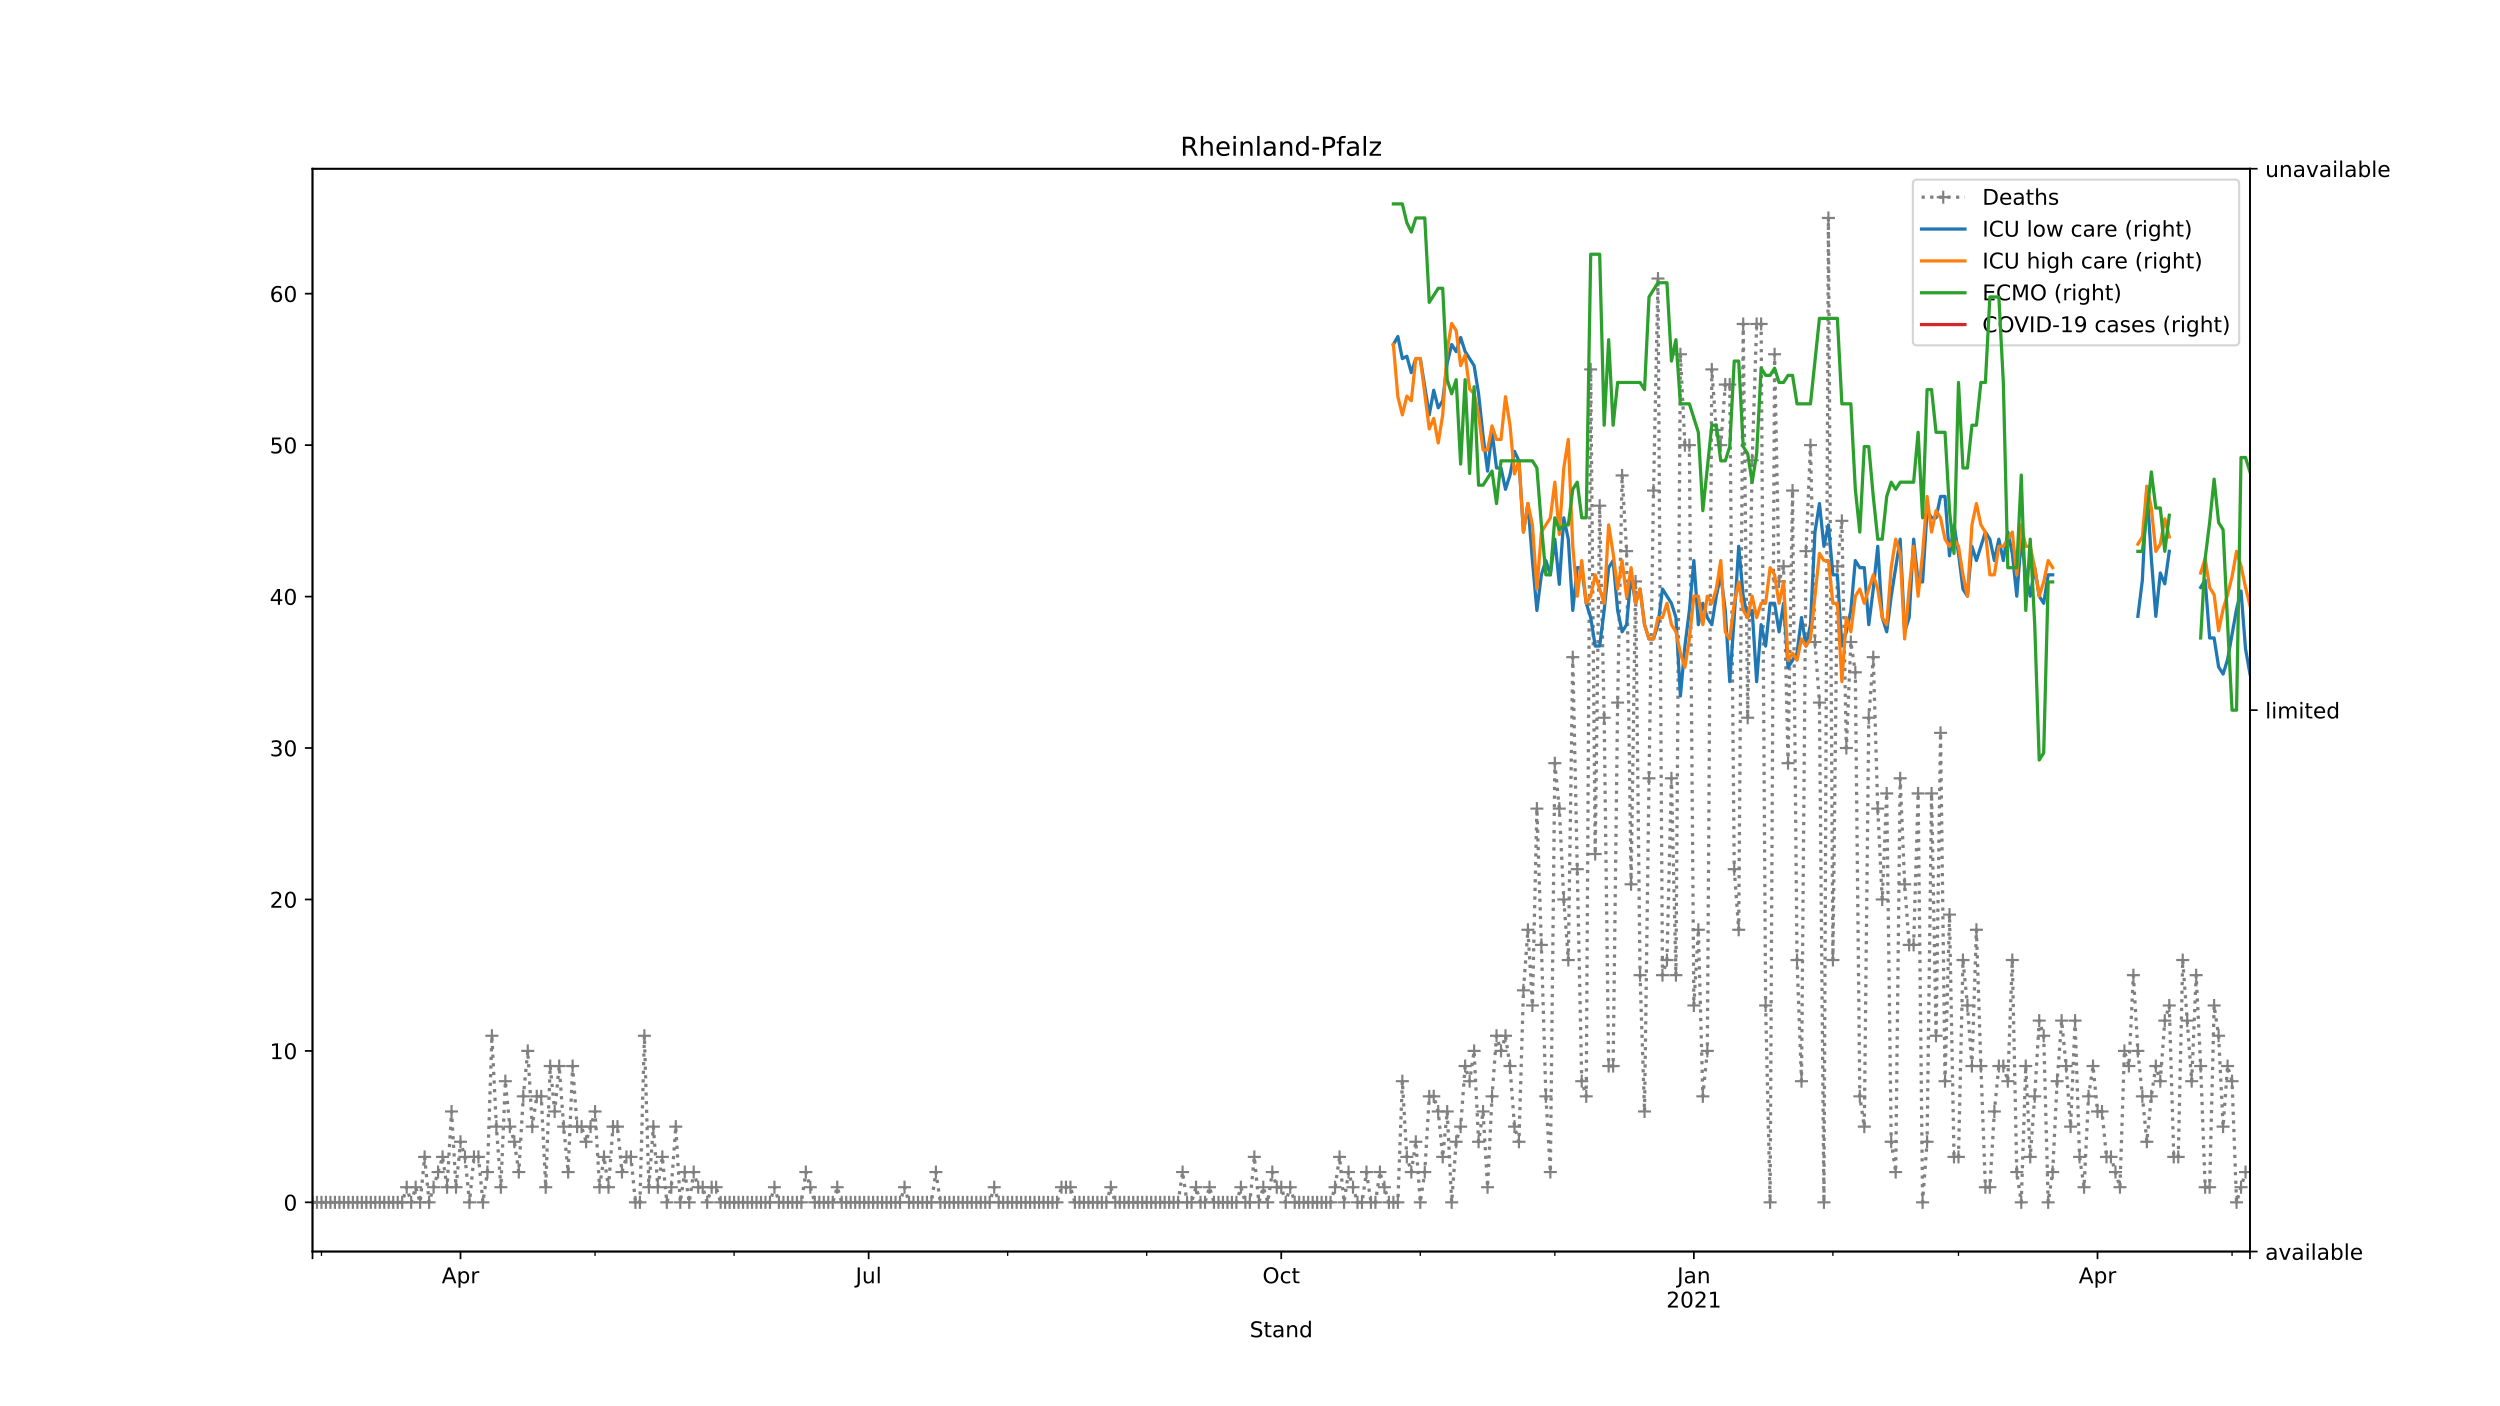 <?xml version="1.0" encoding="utf-8" standalone="no"?>
<!DOCTYPE svg PUBLIC "-//W3C//DTD SVG 1.1//EN"
  "http://www.w3.org/Graphics/SVG/1.1/DTD/svg11.dtd">
<!-- Created with matplotlib (https://matplotlib.org/) -->
<svg height="648pt" version="1.1" viewBox="0 0 1152 648" width="1152pt" xmlns="http://www.w3.org/2000/svg" xmlns:xlink="http://www.w3.org/1999/xlink">
 <defs>
  <style type="text/css">
*{stroke-linecap:butt;stroke-linejoin:round;}
  </style>
 </defs>
 <g id="figure_1">
  <g id="patch_1">
   <path d="M 0 648 
L 1152 648 
L 1152 0 
L 0 0 
z
" style="fill:#ffffff;"/>
  </g>
  <g id="axes_1">
   <g id="patch_2">
    <path d="M 144 576.72 
L 1036.8 576.72 
L 1036.8 77.76 
L 144 77.76 
z
" style="fill:#ffffff;"/>
   </g>
   <g id="matplotlib.axis_1">
    <g id="xtick_1">
     <g id="line2d_1">
      <defs>
       <path d="M 0 0 
L 0 3.5 
" id="m543000c433" style="stroke:#000000;stroke-width:0.8;"/>
      </defs>
      <g>
       <use style="stroke:#000000;stroke-width:0.8;" x="144" xlink:href="#m543000c433" y="576.72"/>
      </g>
     </g>
    </g>
    <g id="xtick_2">
     <g id="line2d_2">
      <g>
       <use style="stroke:#000000;stroke-width:0.8;" x="212.2" xlink:href="#m543000c433" y="576.72"/>
      </g>
     </g>
     <g id="text_1">
      <!-- Apr -->
      <defs>
       <path d="M 34.188 63.188 
L 20.797 26.906 
L 47.609 26.906 
z
M 28.609 72.906 
L 39.797 72.906 
L 67.578 0 
L 57.328 0 
L 50.688 18.703 
L 17.828 18.703 
L 11.188 0 
L 0.781 0 
z
" id="DejaVuSans-65"/>
       <path d="M 18.109 8.203 
L 18.109 -20.797 
L 9.078 -20.797 
L 9.078 54.688 
L 18.109 54.688 
L 18.109 46.391 
Q 20.953 51.266 25.266 53.625 
Q 29.594 56 35.594 56 
Q 45.562 56 51.781 48.094 
Q 58.016 40.188 58.016 27.297 
Q 58.016 14.406 51.781 6.484 
Q 45.562 -1.422 35.594 -1.422 
Q 29.594 -1.422 25.266 0.953 
Q 20.953 3.328 18.109 8.203 
z
M 48.688 27.297 
Q 48.688 37.203 44.609 42.844 
Q 40.531 48.484 33.406 48.484 
Q 26.266 48.484 22.188 42.844 
Q 18.109 37.203 18.109 27.297 
Q 18.109 17.391 22.188 11.75 
Q 26.266 6.109 33.406 6.109 
Q 40.531 6.109 44.609 11.75 
Q 48.688 17.391 48.688 27.297 
z
" id="DejaVuSans-112"/>
       <path d="M 41.109 46.297 
Q 39.594 47.172 37.812 47.578 
Q 36.031 48 33.891 48 
Q 26.266 48 22.188 43.047 
Q 18.109 38.094 18.109 28.812 
L 18.109 0 
L 9.078 0 
L 9.078 54.688 
L 18.109 54.688 
L 18.109 46.188 
Q 20.953 51.172 25.484 53.578 
Q 30.031 56 36.531 56 
Q 37.453 56 38.578 55.875 
Q 39.703 55.766 41.062 55.516 
z
" id="DejaVuSans-114"/>
      </defs>
      <g transform="translate(203.55 591.318)scale(0.1 -0.1)">
       <use xlink:href="#DejaVuSans-65"/>
       <use x="68.408" xlink:href="#DejaVuSans-112"/>
       <use x="131.885" xlink:href="#DejaVuSans-114"/>
      </g>
     </g>
    </g>
    <g id="xtick_3">
     <g id="line2d_3">
      <g>
       <use style="stroke:#000000;stroke-width:0.8;" x="400.267" xlink:href="#m543000c433" y="576.72"/>
      </g>
     </g>
     <g id="text_2">
      <!-- Jul -->
      <defs>
       <path d="M 9.812 72.906 
L 19.672 72.906 
L 19.672 5.078 
Q 19.672 -8.109 14.672 -14.062 
Q 9.672 -20.016 -1.422 -20.016 
L -5.172 -20.016 
L -5.172 -11.719 
L -2.094 -11.719 
Q 4.438 -11.719 7.125 -8.047 
Q 9.812 -4.391 9.812 5.078 
z
" id="DejaVuSans-74"/>
       <path d="M 8.5 21.578 
L 8.5 54.688 
L 17.484 54.688 
L 17.484 21.922 
Q 17.484 14.156 20.5 10.266 
Q 23.531 6.391 29.594 6.391 
Q 36.859 6.391 41.078 11.031 
Q 45.312 15.672 45.312 23.688 
L 45.312 54.688 
L 54.297 54.688 
L 54.297 0 
L 45.312 0 
L 45.312 8.406 
Q 42.047 3.422 37.719 1 
Q 33.406 -1.422 27.688 -1.422 
Q 18.266 -1.422 13.375 4.438 
Q 8.5 10.297 8.5 21.578 
z
M 31.109 56 
z
" id="DejaVuSans-117"/>
       <path d="M 9.422 75.984 
L 18.406 75.984 
L 18.406 0 
L 9.422 0 
z
" id="DejaVuSans-108"/>
      </defs>
      <g transform="translate(394.234 591.318)scale(0.1 -0.1)">
       <use xlink:href="#DejaVuSans-74"/>
       <use x="29.492" xlink:href="#DejaVuSans-117"/>
       <use x="92.871" xlink:href="#DejaVuSans-108"/>
      </g>
     </g>
    </g>
    <g id="xtick_4">
     <g id="line2d_4">
      <g>
       <use style="stroke:#000000;stroke-width:0.8;" x="590.4" xlink:href="#m543000c433" y="576.72"/>
      </g>
     </g>
     <g id="text_3">
      <!-- Oct -->
      <defs>
       <path d="M 39.406 66.219 
Q 28.656 66.219 22.328 58.203 
Q 16.016 50.203 16.016 36.375 
Q 16.016 22.609 22.328 14.594 
Q 28.656 6.594 39.406 6.594 
Q 50.141 6.594 56.422 14.594 
Q 62.703 22.609 62.703 36.375 
Q 62.703 50.203 56.422 58.203 
Q 50.141 66.219 39.406 66.219 
z
M 39.406 74.219 
Q 54.734 74.219 63.906 63.938 
Q 73.094 53.656 73.094 36.375 
Q 73.094 19.141 63.906 8.859 
Q 54.734 -1.422 39.406 -1.422 
Q 24.031 -1.422 14.812 8.828 
Q 5.609 19.094 5.609 36.375 
Q 5.609 53.656 14.812 63.938 
Q 24.031 74.219 39.406 74.219 
z
" id="DejaVuSans-79"/>
       <path d="M 48.781 52.594 
L 48.781 44.188 
Q 44.969 46.297 41.141 47.344 
Q 37.312 48.391 33.406 48.391 
Q 24.656 48.391 19.812 42.844 
Q 14.984 37.312 14.984 27.297 
Q 14.984 17.281 19.812 11.734 
Q 24.656 6.203 33.406 6.203 
Q 37.312 6.203 41.141 7.25 
Q 44.969 8.297 48.781 10.406 
L 48.781 2.094 
Q 45.016 0.344 40.984 -0.531 
Q 36.969 -1.422 32.422 -1.422 
Q 20.062 -1.422 12.781 6.344 
Q 5.516 14.109 5.516 27.297 
Q 5.516 40.672 12.859 48.328 
Q 20.219 56 33.016 56 
Q 37.156 56 41.109 55.141 
Q 45.062 54.297 48.781 52.594 
z
" id="DejaVuSans-99"/>
       <path d="M 18.312 70.219 
L 18.312 54.688 
L 36.812 54.688 
L 36.812 47.703 
L 18.312 47.703 
L 18.312 18.016 
Q 18.312 11.328 20.141 9.422 
Q 21.969 7.516 27.594 7.516 
L 36.812 7.516 
L 36.812 0 
L 27.594 0 
Q 17.188 0 13.234 3.875 
Q 9.281 7.766 9.281 18.016 
L 9.281 47.703 
L 2.688 47.703 
L 2.688 54.688 
L 9.281 54.688 
L 9.281 70.219 
z
" id="DejaVuSans-116"/>
      </defs>
      <g transform="translate(581.755 591.318)scale(0.1 -0.1)">
       <use xlink:href="#DejaVuSans-79"/>
       <use x="78.711" xlink:href="#DejaVuSans-99"/>
       <use x="133.691" xlink:href="#DejaVuSans-116"/>
      </g>
     </g>
    </g>
    <g id="xtick_5">
     <g id="line2d_5">
      <g>
       <use style="stroke:#000000;stroke-width:0.8;" x="780.533" xlink:href="#m543000c433" y="576.72"/>
      </g>
     </g>
     <g id="text_4">
      <!-- Jan -->
      <defs>
       <path d="M 34.281 27.484 
Q 23.391 27.484 19.188 25 
Q 14.984 22.516 14.984 16.5 
Q 14.984 11.719 18.141 8.906 
Q 21.297 6.109 26.703 6.109 
Q 34.188 6.109 38.703 11.406 
Q 43.219 16.703 43.219 25.484 
L 43.219 27.484 
z
M 52.203 31.203 
L 52.203 0 
L 43.219 0 
L 43.219 8.297 
Q 40.141 3.328 35.547 0.953 
Q 30.953 -1.422 24.312 -1.422 
Q 15.922 -1.422 10.953 3.297 
Q 6 8.016 6 15.922 
Q 6 25.141 12.172 29.828 
Q 18.359 34.516 30.609 34.516 
L 43.219 34.516 
L 43.219 35.406 
Q 43.219 41.609 39.141 45 
Q 35.062 48.391 27.688 48.391 
Q 23 48.391 18.547 47.266 
Q 14.109 46.141 10.016 43.891 
L 10.016 52.203 
Q 14.938 54.109 19.578 55.047 
Q 24.219 56 28.609 56 
Q 40.484 56 46.344 49.844 
Q 52.203 43.703 52.203 31.203 
z
" id="DejaVuSans-97"/>
       <path d="M 54.891 33.016 
L 54.891 0 
L 45.906 0 
L 45.906 32.719 
Q 45.906 40.484 42.875 44.328 
Q 39.844 48.188 33.797 48.188 
Q 26.516 48.188 22.312 43.547 
Q 18.109 38.922 18.109 30.906 
L 18.109 0 
L 9.078 0 
L 9.078 54.688 
L 18.109 54.688 
L 18.109 46.188 
Q 21.344 51.125 25.703 53.562 
Q 30.078 56 35.797 56 
Q 45.219 56 50.047 50.172 
Q 54.891 44.344 54.891 33.016 
z
" id="DejaVuSans-110"/>
      </defs>
      <g transform="translate(772.826 591.318)scale(0.1 -0.1)">
       <use xlink:href="#DejaVuSans-74"/>
       <use x="29.492" xlink:href="#DejaVuSans-97"/>
       <use x="90.771" xlink:href="#DejaVuSans-110"/>
      </g>
      <!-- 2021 -->
      <defs>
       <path d="M 19.188 8.297 
L 53.609 8.297 
L 53.609 0 
L 7.328 0 
L 7.328 8.297 
Q 12.938 14.109 22.625 23.891 
Q 32.328 33.688 34.812 36.531 
Q 39.547 41.844 41.422 45.531 
Q 43.312 49.219 43.312 52.781 
Q 43.312 58.594 39.234 62.25 
Q 35.156 65.922 28.609 65.922 
Q 23.969 65.922 18.812 64.312 
Q 13.672 62.703 7.812 59.422 
L 7.812 69.391 
Q 13.766 71.781 18.938 73 
Q 24.125 74.219 28.422 74.219 
Q 39.75 74.219 46.484 68.547 
Q 53.219 62.891 53.219 53.422 
Q 53.219 48.922 51.531 44.891 
Q 49.859 40.875 45.406 35.406 
Q 44.188 33.984 37.641 27.219 
Q 31.109 20.453 19.188 8.297 
z
" id="DejaVuSans-50"/>
       <path d="M 31.781 66.406 
Q 24.172 66.406 20.328 58.906 
Q 16.5 51.422 16.5 36.375 
Q 16.5 21.391 20.328 13.891 
Q 24.172 6.391 31.781 6.391 
Q 39.453 6.391 43.281 13.891 
Q 47.125 21.391 47.125 36.375 
Q 47.125 51.422 43.281 58.906 
Q 39.453 66.406 31.781 66.406 
z
M 31.781 74.219 
Q 44.047 74.219 50.516 64.516 
Q 56.984 54.828 56.984 36.375 
Q 56.984 17.969 50.516 8.266 
Q 44.047 -1.422 31.781 -1.422 
Q 19.531 -1.422 13.062 8.266 
Q 6.594 17.969 6.594 36.375 
Q 6.594 54.828 13.062 64.516 
Q 19.531 74.219 31.781 74.219 
z
" id="DejaVuSans-48"/>
       <path d="M 12.406 8.297 
L 28.516 8.297 
L 28.516 63.922 
L 10.984 60.406 
L 10.984 69.391 
L 28.422 72.906 
L 38.281 72.906 
L 38.281 8.297 
L 54.391 8.297 
L 54.391 0 
L 12.406 0 
z
" id="DejaVuSans-49"/>
      </defs>
      <g transform="translate(767.808 602.516)scale(0.1 -0.1)">
       <use xlink:href="#DejaVuSans-50"/>
       <use x="63.623" xlink:href="#DejaVuSans-48"/>
       <use x="127.246" xlink:href="#DejaVuSans-50"/>
       <use x="190.869" xlink:href="#DejaVuSans-49"/>
      </g>
     </g>
    </g>
    <g id="xtick_6">
     <g id="line2d_6">
      <g>
       <use style="stroke:#000000;stroke-width:0.8;" x="966.533" xlink:href="#m543000c433" y="576.72"/>
      </g>
     </g>
     <g id="text_5">
      <!-- Apr -->
      <g transform="translate(957.883 591.318)scale(0.1 -0.1)">
       <use xlink:href="#DejaVuSans-65"/>
       <use x="68.408" xlink:href="#DejaVuSans-112"/>
       <use x="131.885" xlink:href="#DejaVuSans-114"/>
      </g>
     </g>
    </g>
    <g id="xtick_7">
     <g id="line2d_7">
      <g>
       <use style="stroke:#000000;stroke-width:0.8;" x="1036.8" xlink:href="#m543000c433" y="576.72"/>
      </g>
     </g>
    </g>
    <g id="xtick_8">
     <g id="line2d_8">
      <defs>
       <path d="M 0 0 
L 0 2 
" id="m93aa0616ab" style="stroke:#000000;stroke-width:0.6;"/>
      </defs>
      <g>
       <use style="stroke:#000000;stroke-width:0.6;" x="148.133" xlink:href="#m93aa0616ab" y="576.72"/>
      </g>
     </g>
    </g>
    <g id="xtick_9">
     <g id="line2d_9">
      <g>
       <use style="stroke:#000000;stroke-width:0.6;" x="274.2" xlink:href="#m93aa0616ab" y="576.72"/>
      </g>
     </g>
    </g>
    <g id="xtick_10">
     <g id="line2d_10">
      <g>
       <use style="stroke:#000000;stroke-width:0.6;" x="338.267" xlink:href="#m93aa0616ab" y="576.72"/>
      </g>
     </g>
    </g>
    <g id="xtick_11">
     <g id="line2d_11">
      <g>
       <use style="stroke:#000000;stroke-width:0.6;" x="464.333" xlink:href="#m93aa0616ab" y="576.72"/>
      </g>
     </g>
    </g>
    <g id="xtick_12">
     <g id="line2d_12">
      <g>
       <use style="stroke:#000000;stroke-width:0.6;" x="528.4" xlink:href="#m93aa0616ab" y="576.72"/>
      </g>
     </g>
    </g>
    <g id="xtick_13">
     <g id="line2d_13">
      <g>
       <use style="stroke:#000000;stroke-width:0.6;" x="654.467" xlink:href="#m93aa0616ab" y="576.72"/>
      </g>
     </g>
    </g>
    <g id="xtick_14">
     <g id="line2d_14">
      <g>
       <use style="stroke:#000000;stroke-width:0.6;" x="716.467" xlink:href="#m93aa0616ab" y="576.72"/>
      </g>
     </g>
    </g>
    <g id="xtick_15">
     <g id="line2d_15">
      <g>
       <use style="stroke:#000000;stroke-width:0.6;" x="844.6" xlink:href="#m93aa0616ab" y="576.72"/>
      </g>
     </g>
    </g>
    <g id="xtick_16">
     <g id="line2d_16">
      <g>
       <use style="stroke:#000000;stroke-width:0.6;" x="902.467" xlink:href="#m93aa0616ab" y="576.72"/>
      </g>
     </g>
    </g>
    <g id="xtick_17">
     <g id="line2d_17">
      <g>
       <use style="stroke:#000000;stroke-width:0.6;" x="1028.533" xlink:href="#m93aa0616ab" y="576.72"/>
      </g>
     </g>
    </g>
    <g id="text_6">
     <!-- Stand -->
     <defs>
      <path d="M 53.516 70.516 
L 53.516 60.891 
Q 47.906 63.578 42.922 64.891 
Q 37.938 66.219 33.297 66.219 
Q 25.25 66.219 20.875 63.094 
Q 16.5 59.969 16.5 54.203 
Q 16.5 49.359 19.406 46.891 
Q 22.312 44.438 30.422 42.922 
L 36.375 41.703 
Q 47.406 39.594 52.656 34.297 
Q 57.906 29 57.906 20.125 
Q 57.906 9.516 50.797 4.047 
Q 43.703 -1.422 29.984 -1.422 
Q 24.812 -1.422 18.969 -0.25 
Q 13.141 0.922 6.891 3.219 
L 6.891 13.375 
Q 12.891 10.016 18.656 8.297 
Q 24.422 6.594 29.984 6.594 
Q 38.422 6.594 43.016 9.906 
Q 47.609 13.234 47.609 19.391 
Q 47.609 24.75 44.312 27.781 
Q 41.016 30.812 33.5 32.328 
L 27.484 33.5 
Q 16.453 35.688 11.516 40.375 
Q 6.594 45.062 6.594 53.422 
Q 6.594 63.094 13.406 68.656 
Q 20.219 74.219 32.172 74.219 
Q 37.312 74.219 42.625 73.281 
Q 47.953 72.359 53.516 70.516 
z
" id="DejaVuSans-83"/>
      <path d="M 45.406 46.391 
L 45.406 75.984 
L 54.391 75.984 
L 54.391 0 
L 45.406 0 
L 45.406 8.203 
Q 42.578 3.328 38.25 0.953 
Q 33.938 -1.422 27.875 -1.422 
Q 17.969 -1.422 11.734 6.484 
Q 5.516 14.406 5.516 27.297 
Q 5.516 40.188 11.734 48.094 
Q 17.969 56 27.875 56 
Q 33.938 56 38.25 53.625 
Q 42.578 51.266 45.406 46.391 
z
M 14.797 27.297 
Q 14.797 17.391 18.875 11.75 
Q 22.953 6.109 30.078 6.109 
Q 37.203 6.109 41.297 11.75 
Q 45.406 17.391 45.406 27.297 
Q 45.406 37.203 41.297 42.844 
Q 37.203 48.484 30.078 48.484 
Q 22.953 48.484 18.875 42.844 
Q 14.797 37.203 14.797 27.297 
z
" id="DejaVuSans-100"/>
     </defs>
     <g transform="translate(575.859 616.194)scale(0.1 -0.1)">
      <use xlink:href="#DejaVuSans-83"/>
      <use x="63.477" xlink:href="#DejaVuSans-116"/>
      <use x="102.686" xlink:href="#DejaVuSans-97"/>
      <use x="163.965" xlink:href="#DejaVuSans-110"/>
      <use x="227.344" xlink:href="#DejaVuSans-100"/>
     </g>
    </g>
   </g>
   <g id="matplotlib.axis_2">
    <g id="ytick_1">
     <g id="line2d_18">
      <defs>
       <path d="M 0 0 
L -3.5 0 
" id="md5fb9cebbb" style="stroke:#000000;stroke-width:0.8;"/>
      </defs>
      <g>
       <use style="stroke:#000000;stroke-width:0.8;" x="144" xlink:href="#md5fb9cebbb" y="554.04"/>
      </g>
     </g>
     <g id="text_7">
      <!-- 0 -->
      <g transform="translate(130.637 557.839)scale(0.1 -0.1)">
       <use xlink:href="#DejaVuSans-48"/>
      </g>
     </g>
    </g>
    <g id="ytick_2">
     <g id="line2d_19">
      <g>
       <use style="stroke:#000000;stroke-width:0.8;" x="144" xlink:href="#md5fb9cebbb" y="484.255"/>
      </g>
     </g>
     <g id="text_8">
      <!-- 10 -->
      <g transform="translate(124.275 488.055)scale(0.1 -0.1)">
       <use xlink:href="#DejaVuSans-49"/>
       <use x="63.623" xlink:href="#DejaVuSans-48"/>
      </g>
     </g>
    </g>
    <g id="ytick_3">
     <g id="line2d_20">
      <g>
       <use style="stroke:#000000;stroke-width:0.8;" x="144" xlink:href="#md5fb9cebbb" y="414.471"/>
      </g>
     </g>
     <g id="text_9">
      <!-- 20 -->
      <g transform="translate(124.275 418.27)scale(0.1 -0.1)">
       <use xlink:href="#DejaVuSans-50"/>
       <use x="63.623" xlink:href="#DejaVuSans-48"/>
      </g>
     </g>
    </g>
    <g id="ytick_4">
     <g id="line2d_21">
      <g>
       <use style="stroke:#000000;stroke-width:0.8;" x="144" xlink:href="#md5fb9cebbb" y="344.686"/>
      </g>
     </g>
     <g id="text_10">
      <!-- 30 -->
      <defs>
       <path d="M 40.578 39.312 
Q 47.656 37.797 51.625 33 
Q 55.609 28.219 55.609 21.188 
Q 55.609 10.406 48.188 4.484 
Q 40.766 -1.422 27.094 -1.422 
Q 22.516 -1.422 17.656 -0.516 
Q 12.797 0.391 7.625 2.203 
L 7.625 11.719 
Q 11.719 9.328 16.594 8.109 
Q 21.484 6.891 26.812 6.891 
Q 36.078 6.891 40.938 10.547 
Q 45.797 14.203 45.797 21.188 
Q 45.797 27.641 41.281 31.266 
Q 36.766 34.906 28.719 34.906 
L 20.219 34.906 
L 20.219 43.016 
L 29.109 43.016 
Q 36.375 43.016 40.234 45.922 
Q 44.094 48.828 44.094 54.297 
Q 44.094 59.906 40.109 62.906 
Q 36.141 65.922 28.719 65.922 
Q 24.656 65.922 20.016 65.031 
Q 15.375 64.156 9.812 62.312 
L 9.812 71.094 
Q 15.438 72.656 20.344 73.438 
Q 25.25 74.219 29.594 74.219 
Q 40.828 74.219 47.359 69.109 
Q 53.906 64.016 53.906 55.328 
Q 53.906 49.266 50.438 45.094 
Q 46.969 40.922 40.578 39.312 
z
" id="DejaVuSans-51"/>
      </defs>
      <g transform="translate(124.275 348.485)scale(0.1 -0.1)">
       <use xlink:href="#DejaVuSans-51"/>
       <use x="63.623" xlink:href="#DejaVuSans-48"/>
      </g>
     </g>
    </g>
    <g id="ytick_5">
     <g id="line2d_22">
      <g>
       <use style="stroke:#000000;stroke-width:0.8;" x="144" xlink:href="#md5fb9cebbb" y="274.902"/>
      </g>
     </g>
     <g id="text_11">
      <!-- 40 -->
      <defs>
       <path d="M 37.797 64.312 
L 12.891 25.391 
L 37.797 25.391 
z
M 35.203 72.906 
L 47.609 72.906 
L 47.609 25.391 
L 58.016 25.391 
L 58.016 17.188 
L 47.609 17.188 
L 47.609 0 
L 37.797 0 
L 37.797 17.188 
L 4.891 17.188 
L 4.891 26.703 
z
" id="DejaVuSans-52"/>
      </defs>
      <g transform="translate(124.275 278.701)scale(0.1 -0.1)">
       <use xlink:href="#DejaVuSans-52"/>
       <use x="63.623" xlink:href="#DejaVuSans-48"/>
      </g>
     </g>
    </g>
    <g id="ytick_6">
     <g id="line2d_23">
      <g>
       <use style="stroke:#000000;stroke-width:0.8;" x="144" xlink:href="#md5fb9cebbb" y="205.117"/>
      </g>
     </g>
     <g id="text_12">
      <!-- 50 -->
      <defs>
       <path d="M 10.797 72.906 
L 49.516 72.906 
L 49.516 64.594 
L 19.828 64.594 
L 19.828 46.734 
Q 21.969 47.469 24.109 47.828 
Q 26.266 48.188 28.422 48.188 
Q 40.625 48.188 47.75 41.5 
Q 54.891 34.812 54.891 23.391 
Q 54.891 11.625 47.562 5.094 
Q 40.234 -1.422 26.906 -1.422 
Q 22.312 -1.422 17.547 -0.641 
Q 12.797 0.141 7.719 1.703 
L 7.719 11.625 
Q 12.109 9.234 16.797 8.062 
Q 21.484 6.891 26.703 6.891 
Q 35.156 6.891 40.078 11.328 
Q 45.016 15.766 45.016 23.391 
Q 45.016 31 40.078 35.438 
Q 35.156 39.891 26.703 39.891 
Q 22.75 39.891 18.812 39.016 
Q 14.891 38.141 10.797 36.281 
z
" id="DejaVuSans-53"/>
      </defs>
      <g transform="translate(124.275 208.916)scale(0.1 -0.1)">
       <use xlink:href="#DejaVuSans-53"/>
       <use x="63.623" xlink:href="#DejaVuSans-48"/>
      </g>
     </g>
    </g>
    <g id="ytick_7">
     <g id="line2d_24">
      <g>
       <use style="stroke:#000000;stroke-width:0.8;" x="144" xlink:href="#md5fb9cebbb" y="135.332"/>
      </g>
     </g>
     <g id="text_13">
      <!-- 60 -->
      <defs>
       <path d="M 33.016 40.375 
Q 26.375 40.375 22.484 35.828 
Q 18.609 31.297 18.609 23.391 
Q 18.609 15.531 22.484 10.953 
Q 26.375 6.391 33.016 6.391 
Q 39.656 6.391 43.531 10.953 
Q 47.406 15.531 47.406 23.391 
Q 47.406 31.297 43.531 35.828 
Q 39.656 40.375 33.016 40.375 
z
M 52.594 71.297 
L 52.594 62.312 
Q 48.875 64.062 45.094 64.984 
Q 41.312 65.922 37.594 65.922 
Q 27.828 65.922 22.672 59.328 
Q 17.531 52.734 16.797 39.406 
Q 19.672 43.656 24.016 45.922 
Q 28.375 48.188 33.594 48.188 
Q 44.578 48.188 50.953 41.516 
Q 57.328 34.859 57.328 23.391 
Q 57.328 12.156 50.688 5.359 
Q 44.047 -1.422 33.016 -1.422 
Q 20.359 -1.422 13.672 8.266 
Q 6.984 17.969 6.984 36.375 
Q 6.984 53.656 15.188 63.938 
Q 23.391 74.219 37.203 74.219 
Q 40.922 74.219 44.703 73.484 
Q 48.484 72.75 52.594 71.297 
z
" id="DejaVuSans-54"/>
      </defs>
      <g transform="translate(124.275 139.132)scale(0.1 -0.1)">
       <use xlink:href="#DejaVuSans-54"/>
       <use x="63.623" xlink:href="#DejaVuSans-48"/>
      </g>
     </g>
    </g>
   </g>
   <g id="line2d_25">
    <path clip-path="url(#p7680adb7a4)" d="M 144 554.04 
L 185.333 554.04 
L 187.4 547.062 
L 189.467 554.04 
L 191.533 547.062 
L 193.6 554.04 
L 195.667 533.105 
L 197.733 554.04 
L 203.933 533.105 
L 206 547.062 
L 208.067 512.169 
L 210.133 547.062 
L 212.2 526.126 
L 214.267 533.105 
L 216.333 554.04 
L 218.4 533.105 
L 220.467 533.105 
L 222.533 554.04 
L 224.6 540.083 
L 226.667 477.277 
L 228.733 519.148 
L 230.8 547.062 
L 232.867 498.212 
L 234.933 519.148 
L 237 526.126 
L 239.067 540.083 
L 241.133 505.191 
L 243.2 484.255 
L 245.267 519.148 
L 247.333 505.191 
L 249.4 505.191 
L 251.467 547.062 
L 253.533 491.234 
L 255.6 512.169 
L 257.667 491.234 
L 259.733 519.148 
L 261.8 540.083 
L 263.867 491.234 
L 265.933 519.148 
L 268 519.148 
L 270.067 526.126 
L 274.2 512.169 
L 276.267 547.062 
L 278.333 533.105 
L 280.4 547.062 
L 282.467 519.148 
L 284.533 519.148 
L 286.6 540.083 
L 288.667 533.105 
L 290.733 533.105 
L 292.8 554.04 
L 294.867 554.04 
L 296.933 477.277 
L 299 547.062 
L 301.067 519.148 
L 303.133 547.062 
L 305.2 533.105 
L 307.267 554.04 
L 309.333 547.062 
L 311.4 519.148 
L 313.467 554.04 
L 315.533 540.083 
L 317.6 554.04 
L 319.667 540.083 
L 321.733 547.062 
L 323.8 547.062 
L 325.867 554.04 
L 327.933 547.062 
L 330 547.062 
L 332.067 554.04 
L 354.8 554.04 
L 356.867 547.062 
L 358.933 554.04 
L 369.267 554.04 
L 371.333 540.083 
L 375.467 554.04 
L 383.733 554.04 
L 385.8 547.062 
L 387.867 554.04 
L 414.733 554.04 
L 416.8 547.062 
L 418.867 554.04 
L 429.2 554.04 
L 431.267 540.083 
L 433.333 554.04 
L 456.067 554.04 
L 458.133 547.062 
L 460.2 554.04 
L 487.067 554.04 
L 489.133 547.062 
L 493.267 547.062 
L 495.333 554.04 
L 509.8 554.04 
L 511.867 547.062 
L 513.933 554.04 
L 542.867 554.04 
L 544.933 540.083 
L 547 554.04 
L 549.067 554.04 
L 551.133 547.062 
L 553.2 554.04 
L 555.267 554.04 
L 557.333 547.062 
L 559.4 554.04 
L 569.733 554.04 
L 571.8 547.062 
L 573.867 554.04 
L 575.933 554.04 
L 578 533.105 
L 580.067 554.04 
L 582.133 547.062 
L 584.2 554.04 
L 586.267 540.083 
L 588.333 547.062 
L 590.4 547.062 
L 592.467 554.04 
L 594.533 547.062 
L 596.6 554.04 
L 613.133 554.04 
L 615.2 547.062 
L 617.267 533.105 
L 619.333 554.04 
L 621.4 540.083 
L 625.533 554.04 
L 627.6 554.04 
L 629.667 540.083 
L 631.733 554.04 
L 633.8 554.04 
L 635.867 540.083 
L 640 554.04 
L 644.133 554.04 
L 646.2 498.212 
L 648.267 533.105 
L 650.333 540.083 
L 652.4 526.126 
L 654.467 554.04 
L 656.533 540.083 
L 658.6 505.191 
L 660.667 505.191 
L 662.733 512.169 
L 664.8 533.105 
L 666.867 512.169 
L 668.933 554.04 
L 671 526.126 
L 673.067 519.148 
L 675.133 491.234 
L 677.2 498.212 
L 679.267 484.255 
L 681.333 526.126 
L 683.4 512.169 
L 685.467 547.062 
L 687.533 505.191 
L 689.6 477.277 
L 691.667 484.255 
L 693.733 477.277 
L 695.8 491.234 
L 697.867 519.148 
L 699.933 526.126 
L 702 456.342 
L 704.067 428.428 
L 706.133 463.32 
L 708.2 372.6 
L 710.267 435.406 
L 712.333 505.191 
L 714.4 540.083 
L 716.467 351.665 
L 718.533 372.6 
L 720.6 414.471 
L 722.667 442.385 
L 724.733 302.815 
L 728.867 498.212 
L 730.933 505.191 
L 733 170.225 
L 735.067 393.535 
L 737.133 233.031 
L 739.2 330.729 
L 741.267 491.234 
L 743.333 491.234 
L 745.4 323.751 
L 747.467 219.074 
L 749.533 253.966 
L 751.6 407.492 
L 753.667 267.923 
L 755.733 449.363 
L 757.8 512.169 
L 759.867 358.643 
L 761.933 226.052 
L 764 128.354 
L 766.067 449.363 
L 768.133 442.385 
L 770.2 358.643 
L 772.267 449.363 
L 774.333 163.246 
L 776.4 205.117 
L 778.467 205.117 
L 780.533 463.32 
L 782.6 428.428 
L 784.667 505.191 
L 786.733 484.255 
L 788.8 170.225 
L 790.867 198.138 
L 792.933 205.117 
L 795 177.203 
L 797.067 177.203 
L 799.133 400.514 
L 801.2 428.428 
L 803.267 149.289 
L 805.333 330.729 
L 807.4 212.095 
L 809.467 149.289 
L 811.533 149.289 
L 813.6 463.32 
L 815.667 554.04 
L 817.733 163.246 
L 819.8 267.923 
L 821.867 260.945 
L 823.933 351.665 
L 826 226.052 
L 828.067 442.385 
L 830.133 498.212 
L 832.2 253.966 
L 834.267 205.117 
L 836.333 295.837 
L 838.4 323.751 
L 840.467 554.04 
L 842.533 100.44 
L 844.6 442.385 
L 846.667 260.945 
L 848.733 240.009 
L 850.8 344.686 
L 852.867 295.837 
L 854.933 309.794 
L 857 505.191 
L 859.067 519.148 
L 861.133 330.729 
L 863.2 302.815 
L 865.267 372.6 
L 867.333 414.471 
L 869.4 365.622 
L 871.467 526.126 
L 873.533 540.083 
L 875.6 358.643 
L 877.667 407.492 
L 879.733 435.406 
L 881.8 435.406 
L 883.867 365.622 
L 885.933 554.04 
L 888 526.126 
L 890.067 365.622 
L 892.133 477.277 
L 894.2 337.708 
L 896.267 498.212 
L 898.333 421.449 
L 900.4 533.105 
L 902.467 533.105 
L 904.533 442.385 
L 906.6 463.32 
L 908.667 491.234 
L 910.733 428.428 
L 912.8 491.234 
L 914.867 547.062 
L 916.933 547.062 
L 919 512.169 
L 921.067 491.234 
L 923.133 491.234 
L 925.2 498.212 
L 927.267 442.385 
L 929.333 540.083 
L 931.4 554.04 
L 933.467 491.234 
L 935.533 533.105 
L 937.6 505.191 
L 939.667 470.298 
L 941.733 477.277 
L 943.8 554.04 
L 945.867 540.083 
L 947.933 498.212 
L 950 470.298 
L 952.067 491.234 
L 954.133 519.148 
L 956.2 470.298 
L 958.267 533.105 
L 960.333 547.062 
L 962.4 505.191 
L 964.467 491.234 
L 966.533 512.169 
L 968.6 512.169 
L 970.667 533.105 
L 972.733 533.105 
L 976.867 547.062 
L 978.933 484.255 
L 981 491.234 
L 983.067 449.363 
L 985.133 484.255 
L 989.267 526.126 
L 991.333 505.191 
L 993.4 491.234 
L 995.467 498.212 
L 997.533 470.298 
L 999.6 463.32 
L 1001.667 533.105 
L 1003.733 533.105 
L 1005.8 442.385 
L 1009.933 498.212 
L 1012 449.363 
L 1014.067 491.234 
L 1016.133 547.062 
L 1018.2 547.062 
L 1020.267 463.32 
L 1022.333 477.277 
L 1024.4 519.148 
L 1026.467 491.234 
L 1028.533 498.212 
L 1030.6 554.04 
L 1034.733 540.083 
L 1034.733 540.083 
" style="fill:none;stroke:#808080;stroke-dasharray:1.5,2.475;stroke-dashoffset:0;stroke-width:1.5;"/>
    <defs>
     <path d="M -3 0 
L 3 0 
M 0 3 
L 0 -3 
" id="m3fa3869095" style="stroke:#808080;"/>
    </defs>
    <g clip-path="url(#p7680adb7a4)">
     <use style="fill:#808080;stroke:#808080;" x="144" xlink:href="#m3fa3869095" y="554.04"/>
     <use style="fill:#808080;stroke:#808080;" x="146.067" xlink:href="#m3fa3869095" y="554.04"/>
     <use style="fill:#808080;stroke:#808080;" x="148.133" xlink:href="#m3fa3869095" y="554.04"/>
     <use style="fill:#808080;stroke:#808080;" x="150.2" xlink:href="#m3fa3869095" y="554.04"/>
     <use style="fill:#808080;stroke:#808080;" x="152.267" xlink:href="#m3fa3869095" y="554.04"/>
     <use style="fill:#808080;stroke:#808080;" x="154.333" xlink:href="#m3fa3869095" y="554.04"/>
     <use style="fill:#808080;stroke:#808080;" x="156.4" xlink:href="#m3fa3869095" y="554.04"/>
     <use style="fill:#808080;stroke:#808080;" x="158.467" xlink:href="#m3fa3869095" y="554.04"/>
     <use style="fill:#808080;stroke:#808080;" x="160.533" xlink:href="#m3fa3869095" y="554.04"/>
     <use style="fill:#808080;stroke:#808080;" x="162.6" xlink:href="#m3fa3869095" y="554.04"/>
     <use style="fill:#808080;stroke:#808080;" x="164.667" xlink:href="#m3fa3869095" y="554.04"/>
     <use style="fill:#808080;stroke:#808080;" x="166.733" xlink:href="#m3fa3869095" y="554.04"/>
     <use style="fill:#808080;stroke:#808080;" x="168.8" xlink:href="#m3fa3869095" y="554.04"/>
     <use style="fill:#808080;stroke:#808080;" x="170.867" xlink:href="#m3fa3869095" y="554.04"/>
     <use style="fill:#808080;stroke:#808080;" x="172.933" xlink:href="#m3fa3869095" y="554.04"/>
     <use style="fill:#808080;stroke:#808080;" x="175" xlink:href="#m3fa3869095" y="554.04"/>
     <use style="fill:#808080;stroke:#808080;" x="177.067" xlink:href="#m3fa3869095" y="554.04"/>
     <use style="fill:#808080;stroke:#808080;" x="179.133" xlink:href="#m3fa3869095" y="554.04"/>
     <use style="fill:#808080;stroke:#808080;" x="181.2" xlink:href="#m3fa3869095" y="554.04"/>
     <use style="fill:#808080;stroke:#808080;" x="183.267" xlink:href="#m3fa3869095" y="554.04"/>
     <use style="fill:#808080;stroke:#808080;" x="185.333" xlink:href="#m3fa3869095" y="554.04"/>
     <use style="fill:#808080;stroke:#808080;" x="187.4" xlink:href="#m3fa3869095" y="547.062"/>
     <use style="fill:#808080;stroke:#808080;" x="189.467" xlink:href="#m3fa3869095" y="554.04"/>
     <use style="fill:#808080;stroke:#808080;" x="191.533" xlink:href="#m3fa3869095" y="547.062"/>
     <use style="fill:#808080;stroke:#808080;" x="193.6" xlink:href="#m3fa3869095" y="554.04"/>
     <use style="fill:#808080;stroke:#808080;" x="195.667" xlink:href="#m3fa3869095" y="533.105"/>
     <use style="fill:#808080;stroke:#808080;" x="197.733" xlink:href="#m3fa3869095" y="554.04"/>
     <use style="fill:#808080;stroke:#808080;" x="199.8" xlink:href="#m3fa3869095" y="547.062"/>
     <use style="fill:#808080;stroke:#808080;" x="201.867" xlink:href="#m3fa3869095" y="540.083"/>
     <use style="fill:#808080;stroke:#808080;" x="203.933" xlink:href="#m3fa3869095" y="533.105"/>
     <use style="fill:#808080;stroke:#808080;" x="206" xlink:href="#m3fa3869095" y="547.062"/>
     <use style="fill:#808080;stroke:#808080;" x="208.067" xlink:href="#m3fa3869095" y="512.169"/>
     <use style="fill:#808080;stroke:#808080;" x="210.133" xlink:href="#m3fa3869095" y="547.062"/>
     <use style="fill:#808080;stroke:#808080;" x="212.2" xlink:href="#m3fa3869095" y="526.126"/>
     <use style="fill:#808080;stroke:#808080;" x="214.267" xlink:href="#m3fa3869095" y="533.105"/>
     <use style="fill:#808080;stroke:#808080;" x="216.333" xlink:href="#m3fa3869095" y="554.04"/>
     <use style="fill:#808080;stroke:#808080;" x="218.4" xlink:href="#m3fa3869095" y="533.105"/>
     <use style="fill:#808080;stroke:#808080;" x="220.467" xlink:href="#m3fa3869095" y="533.105"/>
     <use style="fill:#808080;stroke:#808080;" x="222.533" xlink:href="#m3fa3869095" y="554.04"/>
     <use style="fill:#808080;stroke:#808080;" x="224.6" xlink:href="#m3fa3869095" y="540.083"/>
     <use style="fill:#808080;stroke:#808080;" x="226.667" xlink:href="#m3fa3869095" y="477.277"/>
     <use style="fill:#808080;stroke:#808080;" x="228.733" xlink:href="#m3fa3869095" y="519.148"/>
     <use style="fill:#808080;stroke:#808080;" x="230.8" xlink:href="#m3fa3869095" y="547.062"/>
     <use style="fill:#808080;stroke:#808080;" x="232.867" xlink:href="#m3fa3869095" y="498.212"/>
     <use style="fill:#808080;stroke:#808080;" x="234.933" xlink:href="#m3fa3869095" y="519.148"/>
     <use style="fill:#808080;stroke:#808080;" x="237" xlink:href="#m3fa3869095" y="526.126"/>
     <use style="fill:#808080;stroke:#808080;" x="239.067" xlink:href="#m3fa3869095" y="540.083"/>
     <use style="fill:#808080;stroke:#808080;" x="241.133" xlink:href="#m3fa3869095" y="505.191"/>
     <use style="fill:#808080;stroke:#808080;" x="243.2" xlink:href="#m3fa3869095" y="484.255"/>
     <use style="fill:#808080;stroke:#808080;" x="245.267" xlink:href="#m3fa3869095" y="519.148"/>
     <use style="fill:#808080;stroke:#808080;" x="247.333" xlink:href="#m3fa3869095" y="505.191"/>
     <use style="fill:#808080;stroke:#808080;" x="249.4" xlink:href="#m3fa3869095" y="505.191"/>
     <use style="fill:#808080;stroke:#808080;" x="251.467" xlink:href="#m3fa3869095" y="547.062"/>
     <use style="fill:#808080;stroke:#808080;" x="253.533" xlink:href="#m3fa3869095" y="491.234"/>
     <use style="fill:#808080;stroke:#808080;" x="255.6" xlink:href="#m3fa3869095" y="512.169"/>
     <use style="fill:#808080;stroke:#808080;" x="257.667" xlink:href="#m3fa3869095" y="491.234"/>
     <use style="fill:#808080;stroke:#808080;" x="259.733" xlink:href="#m3fa3869095" y="519.148"/>
     <use style="fill:#808080;stroke:#808080;" x="261.8" xlink:href="#m3fa3869095" y="540.083"/>
     <use style="fill:#808080;stroke:#808080;" x="263.867" xlink:href="#m3fa3869095" y="491.234"/>
     <use style="fill:#808080;stroke:#808080;" x="265.933" xlink:href="#m3fa3869095" y="519.148"/>
     <use style="fill:#808080;stroke:#808080;" x="268" xlink:href="#m3fa3869095" y="519.148"/>
     <use style="fill:#808080;stroke:#808080;" x="270.067" xlink:href="#m3fa3869095" y="526.126"/>
     <use style="fill:#808080;stroke:#808080;" x="272.133" xlink:href="#m3fa3869095" y="519.148"/>
     <use style="fill:#808080;stroke:#808080;" x="274.2" xlink:href="#m3fa3869095" y="512.169"/>
     <use style="fill:#808080;stroke:#808080;" x="276.267" xlink:href="#m3fa3869095" y="547.062"/>
     <use style="fill:#808080;stroke:#808080;" x="278.333" xlink:href="#m3fa3869095" y="533.105"/>
     <use style="fill:#808080;stroke:#808080;" x="280.4" xlink:href="#m3fa3869095" y="547.062"/>
     <use style="fill:#808080;stroke:#808080;" x="282.467" xlink:href="#m3fa3869095" y="519.148"/>
     <use style="fill:#808080;stroke:#808080;" x="284.533" xlink:href="#m3fa3869095" y="519.148"/>
     <use style="fill:#808080;stroke:#808080;" x="286.6" xlink:href="#m3fa3869095" y="540.083"/>
     <use style="fill:#808080;stroke:#808080;" x="288.667" xlink:href="#m3fa3869095" y="533.105"/>
     <use style="fill:#808080;stroke:#808080;" x="290.733" xlink:href="#m3fa3869095" y="533.105"/>
     <use style="fill:#808080;stroke:#808080;" x="292.8" xlink:href="#m3fa3869095" y="554.04"/>
     <use style="fill:#808080;stroke:#808080;" x="294.867" xlink:href="#m3fa3869095" y="554.04"/>
     <use style="fill:#808080;stroke:#808080;" x="296.933" xlink:href="#m3fa3869095" y="477.277"/>
     <use style="fill:#808080;stroke:#808080;" x="299" xlink:href="#m3fa3869095" y="547.062"/>
     <use style="fill:#808080;stroke:#808080;" x="301.067" xlink:href="#m3fa3869095" y="519.148"/>
     <use style="fill:#808080;stroke:#808080;" x="303.133" xlink:href="#m3fa3869095" y="547.062"/>
     <use style="fill:#808080;stroke:#808080;" x="305.2" xlink:href="#m3fa3869095" y="533.105"/>
     <use style="fill:#808080;stroke:#808080;" x="307.267" xlink:href="#m3fa3869095" y="554.04"/>
     <use style="fill:#808080;stroke:#808080;" x="309.333" xlink:href="#m3fa3869095" y="547.062"/>
     <use style="fill:#808080;stroke:#808080;" x="311.4" xlink:href="#m3fa3869095" y="519.148"/>
     <use style="fill:#808080;stroke:#808080;" x="313.467" xlink:href="#m3fa3869095" y="554.04"/>
     <use style="fill:#808080;stroke:#808080;" x="315.533" xlink:href="#m3fa3869095" y="540.083"/>
     <use style="fill:#808080;stroke:#808080;" x="317.6" xlink:href="#m3fa3869095" y="554.04"/>
     <use style="fill:#808080;stroke:#808080;" x="319.667" xlink:href="#m3fa3869095" y="540.083"/>
     <use style="fill:#808080;stroke:#808080;" x="321.733" xlink:href="#m3fa3869095" y="547.062"/>
     <use style="fill:#808080;stroke:#808080;" x="323.8" xlink:href="#m3fa3869095" y="547.062"/>
     <use style="fill:#808080;stroke:#808080;" x="325.867" xlink:href="#m3fa3869095" y="554.04"/>
     <use style="fill:#808080;stroke:#808080;" x="327.933" xlink:href="#m3fa3869095" y="547.062"/>
     <use style="fill:#808080;stroke:#808080;" x="330" xlink:href="#m3fa3869095" y="547.062"/>
     <use style="fill:#808080;stroke:#808080;" x="332.067" xlink:href="#m3fa3869095" y="554.04"/>
     <use style="fill:#808080;stroke:#808080;" x="334.133" xlink:href="#m3fa3869095" y="554.04"/>
     <use style="fill:#808080;stroke:#808080;" x="336.2" xlink:href="#m3fa3869095" y="554.04"/>
     <use style="fill:#808080;stroke:#808080;" x="338.267" xlink:href="#m3fa3869095" y="554.04"/>
     <use style="fill:#808080;stroke:#808080;" x="340.333" xlink:href="#m3fa3869095" y="554.04"/>
     <use style="fill:#808080;stroke:#808080;" x="342.4" xlink:href="#m3fa3869095" y="554.04"/>
     <use style="fill:#808080;stroke:#808080;" x="344.467" xlink:href="#m3fa3869095" y="554.04"/>
     <use style="fill:#808080;stroke:#808080;" x="346.533" xlink:href="#m3fa3869095" y="554.04"/>
     <use style="fill:#808080;stroke:#808080;" x="348.6" xlink:href="#m3fa3869095" y="554.04"/>
     <use style="fill:#808080;stroke:#808080;" x="350.667" xlink:href="#m3fa3869095" y="554.04"/>
     <use style="fill:#808080;stroke:#808080;" x="352.733" xlink:href="#m3fa3869095" y="554.04"/>
     <use style="fill:#808080;stroke:#808080;" x="354.8" xlink:href="#m3fa3869095" y="554.04"/>
     <use style="fill:#808080;stroke:#808080;" x="356.867" xlink:href="#m3fa3869095" y="547.062"/>
     <use style="fill:#808080;stroke:#808080;" x="358.933" xlink:href="#m3fa3869095" y="554.04"/>
     <use style="fill:#808080;stroke:#808080;" x="361" xlink:href="#m3fa3869095" y="554.04"/>
     <use style="fill:#808080;stroke:#808080;" x="363.067" xlink:href="#m3fa3869095" y="554.04"/>
     <use style="fill:#808080;stroke:#808080;" x="365.133" xlink:href="#m3fa3869095" y="554.04"/>
     <use style="fill:#808080;stroke:#808080;" x="367.2" xlink:href="#m3fa3869095" y="554.04"/>
     <use style="fill:#808080;stroke:#808080;" x="369.267" xlink:href="#m3fa3869095" y="554.04"/>
     <use style="fill:#808080;stroke:#808080;" x="371.333" xlink:href="#m3fa3869095" y="540.083"/>
     <use style="fill:#808080;stroke:#808080;" x="373.4" xlink:href="#m3fa3869095" y="547.062"/>
     <use style="fill:#808080;stroke:#808080;" x="375.467" xlink:href="#m3fa3869095" y="554.04"/>
     <use style="fill:#808080;stroke:#808080;" x="377.533" xlink:href="#m3fa3869095" y="554.04"/>
     <use style="fill:#808080;stroke:#808080;" x="379.6" xlink:href="#m3fa3869095" y="554.04"/>
     <use style="fill:#808080;stroke:#808080;" x="381.667" xlink:href="#m3fa3869095" y="554.04"/>
     <use style="fill:#808080;stroke:#808080;" x="383.733" xlink:href="#m3fa3869095" y="554.04"/>
     <use style="fill:#808080;stroke:#808080;" x="385.8" xlink:href="#m3fa3869095" y="547.062"/>
     <use style="fill:#808080;stroke:#808080;" x="387.867" xlink:href="#m3fa3869095" y="554.04"/>
     <use style="fill:#808080;stroke:#808080;" x="389.933" xlink:href="#m3fa3869095" y="554.04"/>
     <use style="fill:#808080;stroke:#808080;" x="392" xlink:href="#m3fa3869095" y="554.04"/>
     <use style="fill:#808080;stroke:#808080;" x="394.067" xlink:href="#m3fa3869095" y="554.04"/>
     <use style="fill:#808080;stroke:#808080;" x="396.133" xlink:href="#m3fa3869095" y="554.04"/>
     <use style="fill:#808080;stroke:#808080;" x="398.2" xlink:href="#m3fa3869095" y="554.04"/>
     <use style="fill:#808080;stroke:#808080;" x="400.267" xlink:href="#m3fa3869095" y="554.04"/>
     <use style="fill:#808080;stroke:#808080;" x="402.333" xlink:href="#m3fa3869095" y="554.04"/>
     <use style="fill:#808080;stroke:#808080;" x="404.4" xlink:href="#m3fa3869095" y="554.04"/>
     <use style="fill:#808080;stroke:#808080;" x="406.467" xlink:href="#m3fa3869095" y="554.04"/>
     <use style="fill:#808080;stroke:#808080;" x="408.533" xlink:href="#m3fa3869095" y="554.04"/>
     <use style="fill:#808080;stroke:#808080;" x="410.6" xlink:href="#m3fa3869095" y="554.04"/>
     <use style="fill:#808080;stroke:#808080;" x="412.667" xlink:href="#m3fa3869095" y="554.04"/>
     <use style="fill:#808080;stroke:#808080;" x="414.733" xlink:href="#m3fa3869095" y="554.04"/>
     <use style="fill:#808080;stroke:#808080;" x="416.8" xlink:href="#m3fa3869095" y="547.062"/>
     <use style="fill:#808080;stroke:#808080;" x="418.867" xlink:href="#m3fa3869095" y="554.04"/>
     <use style="fill:#808080;stroke:#808080;" x="420.933" xlink:href="#m3fa3869095" y="554.04"/>
     <use style="fill:#808080;stroke:#808080;" x="423" xlink:href="#m3fa3869095" y="554.04"/>
     <use style="fill:#808080;stroke:#808080;" x="425.067" xlink:href="#m3fa3869095" y="554.04"/>
     <use style="fill:#808080;stroke:#808080;" x="427.133" xlink:href="#m3fa3869095" y="554.04"/>
     <use style="fill:#808080;stroke:#808080;" x="429.2" xlink:href="#m3fa3869095" y="554.04"/>
     <use style="fill:#808080;stroke:#808080;" x="431.267" xlink:href="#m3fa3869095" y="540.083"/>
     <use style="fill:#808080;stroke:#808080;" x="433.333" xlink:href="#m3fa3869095" y="554.04"/>
     <use style="fill:#808080;stroke:#808080;" x="435.4" xlink:href="#m3fa3869095" y="554.04"/>
     <use style="fill:#808080;stroke:#808080;" x="437.467" xlink:href="#m3fa3869095" y="554.04"/>
     <use style="fill:#808080;stroke:#808080;" x="439.533" xlink:href="#m3fa3869095" y="554.04"/>
     <use style="fill:#808080;stroke:#808080;" x="441.6" xlink:href="#m3fa3869095" y="554.04"/>
     <use style="fill:#808080;stroke:#808080;" x="443.667" xlink:href="#m3fa3869095" y="554.04"/>
     <use style="fill:#808080;stroke:#808080;" x="445.733" xlink:href="#m3fa3869095" y="554.04"/>
     <use style="fill:#808080;stroke:#808080;" x="447.8" xlink:href="#m3fa3869095" y="554.04"/>
     <use style="fill:#808080;stroke:#808080;" x="449.867" xlink:href="#m3fa3869095" y="554.04"/>
     <use style="fill:#808080;stroke:#808080;" x="451.933" xlink:href="#m3fa3869095" y="554.04"/>
     <use style="fill:#808080;stroke:#808080;" x="454" xlink:href="#m3fa3869095" y="554.04"/>
     <use style="fill:#808080;stroke:#808080;" x="456.067" xlink:href="#m3fa3869095" y="554.04"/>
     <use style="fill:#808080;stroke:#808080;" x="458.133" xlink:href="#m3fa3869095" y="547.062"/>
     <use style="fill:#808080;stroke:#808080;" x="460.2" xlink:href="#m3fa3869095" y="554.04"/>
     <use style="fill:#808080;stroke:#808080;" x="462.267" xlink:href="#m3fa3869095" y="554.04"/>
     <use style="fill:#808080;stroke:#808080;" x="464.333" xlink:href="#m3fa3869095" y="554.04"/>
     <use style="fill:#808080;stroke:#808080;" x="466.4" xlink:href="#m3fa3869095" y="554.04"/>
     <use style="fill:#808080;stroke:#808080;" x="468.467" xlink:href="#m3fa3869095" y="554.04"/>
     <use style="fill:#808080;stroke:#808080;" x="470.533" xlink:href="#m3fa3869095" y="554.04"/>
     <use style="fill:#808080;stroke:#808080;" x="472.6" xlink:href="#m3fa3869095" y="554.04"/>
     <use style="fill:#808080;stroke:#808080;" x="474.667" xlink:href="#m3fa3869095" y="554.04"/>
     <use style="fill:#808080;stroke:#808080;" x="476.733" xlink:href="#m3fa3869095" y="554.04"/>
     <use style="fill:#808080;stroke:#808080;" x="478.8" xlink:href="#m3fa3869095" y="554.04"/>
     <use style="fill:#808080;stroke:#808080;" x="480.867" xlink:href="#m3fa3869095" y="554.04"/>
     <use style="fill:#808080;stroke:#808080;" x="482.933" xlink:href="#m3fa3869095" y="554.04"/>
     <use style="fill:#808080;stroke:#808080;" x="485" xlink:href="#m3fa3869095" y="554.04"/>
     <use style="fill:#808080;stroke:#808080;" x="487.067" xlink:href="#m3fa3869095" y="554.04"/>
     <use style="fill:#808080;stroke:#808080;" x="489.133" xlink:href="#m3fa3869095" y="547.062"/>
     <use style="fill:#808080;stroke:#808080;" x="491.2" xlink:href="#m3fa3869095" y="547.062"/>
     <use style="fill:#808080;stroke:#808080;" x="493.267" xlink:href="#m3fa3869095" y="547.062"/>
     <use style="fill:#808080;stroke:#808080;" x="495.333" xlink:href="#m3fa3869095" y="554.04"/>
     <use style="fill:#808080;stroke:#808080;" x="497.4" xlink:href="#m3fa3869095" y="554.04"/>
     <use style="fill:#808080;stroke:#808080;" x="499.467" xlink:href="#m3fa3869095" y="554.04"/>
     <use style="fill:#808080;stroke:#808080;" x="501.533" xlink:href="#m3fa3869095" y="554.04"/>
     <use style="fill:#808080;stroke:#808080;" x="503.6" xlink:href="#m3fa3869095" y="554.04"/>
     <use style="fill:#808080;stroke:#808080;" x="505.667" xlink:href="#m3fa3869095" y="554.04"/>
     <use style="fill:#808080;stroke:#808080;" x="507.733" xlink:href="#m3fa3869095" y="554.04"/>
     <use style="fill:#808080;stroke:#808080;" x="509.8" xlink:href="#m3fa3869095" y="554.04"/>
     <use style="fill:#808080;stroke:#808080;" x="511.867" xlink:href="#m3fa3869095" y="547.062"/>
     <use style="fill:#808080;stroke:#808080;" x="513.933" xlink:href="#m3fa3869095" y="554.04"/>
     <use style="fill:#808080;stroke:#808080;" x="516" xlink:href="#m3fa3869095" y="554.04"/>
     <use style="fill:#808080;stroke:#808080;" x="518.067" xlink:href="#m3fa3869095" y="554.04"/>
     <use style="fill:#808080;stroke:#808080;" x="520.133" xlink:href="#m3fa3869095" y="554.04"/>
     <use style="fill:#808080;stroke:#808080;" x="522.2" xlink:href="#m3fa3869095" y="554.04"/>
     <use style="fill:#808080;stroke:#808080;" x="524.267" xlink:href="#m3fa3869095" y="554.04"/>
     <use style="fill:#808080;stroke:#808080;" x="526.333" xlink:href="#m3fa3869095" y="554.04"/>
     <use style="fill:#808080;stroke:#808080;" x="528.4" xlink:href="#m3fa3869095" y="554.04"/>
     <use style="fill:#808080;stroke:#808080;" x="530.467" xlink:href="#m3fa3869095" y="554.04"/>
     <use style="fill:#808080;stroke:#808080;" x="532.533" xlink:href="#m3fa3869095" y="554.04"/>
     <use style="fill:#808080;stroke:#808080;" x="534.6" xlink:href="#m3fa3869095" y="554.04"/>
     <use style="fill:#808080;stroke:#808080;" x="536.667" xlink:href="#m3fa3869095" y="554.04"/>
     <use style="fill:#808080;stroke:#808080;" x="538.733" xlink:href="#m3fa3869095" y="554.04"/>
     <use style="fill:#808080;stroke:#808080;" x="540.8" xlink:href="#m3fa3869095" y="554.04"/>
     <use style="fill:#808080;stroke:#808080;" x="542.867" xlink:href="#m3fa3869095" y="554.04"/>
     <use style="fill:#808080;stroke:#808080;" x="544.933" xlink:href="#m3fa3869095" y="540.083"/>
     <use style="fill:#808080;stroke:#808080;" x="547" xlink:href="#m3fa3869095" y="554.04"/>
     <use style="fill:#808080;stroke:#808080;" x="549.067" xlink:href="#m3fa3869095" y="554.04"/>
     <use style="fill:#808080;stroke:#808080;" x="551.133" xlink:href="#m3fa3869095" y="547.062"/>
     <use style="fill:#808080;stroke:#808080;" x="553.2" xlink:href="#m3fa3869095" y="554.04"/>
     <use style="fill:#808080;stroke:#808080;" x="555.267" xlink:href="#m3fa3869095" y="554.04"/>
     <use style="fill:#808080;stroke:#808080;" x="557.333" xlink:href="#m3fa3869095" y="547.062"/>
     <use style="fill:#808080;stroke:#808080;" x="559.4" xlink:href="#m3fa3869095" y="554.04"/>
     <use style="fill:#808080;stroke:#808080;" x="561.467" xlink:href="#m3fa3869095" y="554.04"/>
     <use style="fill:#808080;stroke:#808080;" x="563.533" xlink:href="#m3fa3869095" y="554.04"/>
     <use style="fill:#808080;stroke:#808080;" x="565.6" xlink:href="#m3fa3869095" y="554.04"/>
     <use style="fill:#808080;stroke:#808080;" x="567.667" xlink:href="#m3fa3869095" y="554.04"/>
     <use style="fill:#808080;stroke:#808080;" x="569.733" xlink:href="#m3fa3869095" y="554.04"/>
     <use style="fill:#808080;stroke:#808080;" x="571.8" xlink:href="#m3fa3869095" y="547.062"/>
     <use style="fill:#808080;stroke:#808080;" x="573.867" xlink:href="#m3fa3869095" y="554.04"/>
     <use style="fill:#808080;stroke:#808080;" x="575.933" xlink:href="#m3fa3869095" y="554.04"/>
     <use style="fill:#808080;stroke:#808080;" x="578" xlink:href="#m3fa3869095" y="533.105"/>
     <use style="fill:#808080;stroke:#808080;" x="580.067" xlink:href="#m3fa3869095" y="554.04"/>
     <use style="fill:#808080;stroke:#808080;" x="582.133" xlink:href="#m3fa3869095" y="547.062"/>
     <use style="fill:#808080;stroke:#808080;" x="584.2" xlink:href="#m3fa3869095" y="554.04"/>
     <use style="fill:#808080;stroke:#808080;" x="586.267" xlink:href="#m3fa3869095" y="540.083"/>
     <use style="fill:#808080;stroke:#808080;" x="588.333" xlink:href="#m3fa3869095" y="547.062"/>
     <use style="fill:#808080;stroke:#808080;" x="590.4" xlink:href="#m3fa3869095" y="547.062"/>
     <use style="fill:#808080;stroke:#808080;" x="592.467" xlink:href="#m3fa3869095" y="554.04"/>
     <use style="fill:#808080;stroke:#808080;" x="594.533" xlink:href="#m3fa3869095" y="547.062"/>
     <use style="fill:#808080;stroke:#808080;" x="596.6" xlink:href="#m3fa3869095" y="554.04"/>
     <use style="fill:#808080;stroke:#808080;" x="598.667" xlink:href="#m3fa3869095" y="554.04"/>
     <use style="fill:#808080;stroke:#808080;" x="600.733" xlink:href="#m3fa3869095" y="554.04"/>
     <use style="fill:#808080;stroke:#808080;" x="602.8" xlink:href="#m3fa3869095" y="554.04"/>
     <use style="fill:#808080;stroke:#808080;" x="604.867" xlink:href="#m3fa3869095" y="554.04"/>
     <use style="fill:#808080;stroke:#808080;" x="606.933" xlink:href="#m3fa3869095" y="554.04"/>
     <use style="fill:#808080;stroke:#808080;" x="609" xlink:href="#m3fa3869095" y="554.04"/>
     <use style="fill:#808080;stroke:#808080;" x="611.067" xlink:href="#m3fa3869095" y="554.04"/>
     <use style="fill:#808080;stroke:#808080;" x="613.133" xlink:href="#m3fa3869095" y="554.04"/>
     <use style="fill:#808080;stroke:#808080;" x="615.2" xlink:href="#m3fa3869095" y="547.062"/>
     <use style="fill:#808080;stroke:#808080;" x="617.267" xlink:href="#m3fa3869095" y="533.105"/>
     <use style="fill:#808080;stroke:#808080;" x="619.333" xlink:href="#m3fa3869095" y="554.04"/>
     <use style="fill:#808080;stroke:#808080;" x="621.4" xlink:href="#m3fa3869095" y="540.083"/>
     <use style="fill:#808080;stroke:#808080;" x="623.467" xlink:href="#m3fa3869095" y="547.062"/>
     <use style="fill:#808080;stroke:#808080;" x="625.533" xlink:href="#m3fa3869095" y="554.04"/>
     <use style="fill:#808080;stroke:#808080;" x="627.6" xlink:href="#m3fa3869095" y="554.04"/>
     <use style="fill:#808080;stroke:#808080;" x="629.667" xlink:href="#m3fa3869095" y="540.083"/>
     <use style="fill:#808080;stroke:#808080;" x="631.733" xlink:href="#m3fa3869095" y="554.04"/>
     <use style="fill:#808080;stroke:#808080;" x="633.8" xlink:href="#m3fa3869095" y="554.04"/>
     <use style="fill:#808080;stroke:#808080;" x="635.867" xlink:href="#m3fa3869095" y="540.083"/>
     <use style="fill:#808080;stroke:#808080;" x="637.933" xlink:href="#m3fa3869095" y="547.062"/>
     <use style="fill:#808080;stroke:#808080;" x="640" xlink:href="#m3fa3869095" y="554.04"/>
     <use style="fill:#808080;stroke:#808080;" x="642.067" xlink:href="#m3fa3869095" y="554.04"/>
     <use style="fill:#808080;stroke:#808080;" x="644.133" xlink:href="#m3fa3869095" y="554.04"/>
     <use style="fill:#808080;stroke:#808080;" x="646.2" xlink:href="#m3fa3869095" y="498.212"/>
     <use style="fill:#808080;stroke:#808080;" x="648.267" xlink:href="#m3fa3869095" y="533.105"/>
     <use style="fill:#808080;stroke:#808080;" x="650.333" xlink:href="#m3fa3869095" y="540.083"/>
     <use style="fill:#808080;stroke:#808080;" x="652.4" xlink:href="#m3fa3869095" y="526.126"/>
     <use style="fill:#808080;stroke:#808080;" x="654.467" xlink:href="#m3fa3869095" y="554.04"/>
     <use style="fill:#808080;stroke:#808080;" x="656.533" xlink:href="#m3fa3869095" y="540.083"/>
     <use style="fill:#808080;stroke:#808080;" x="658.6" xlink:href="#m3fa3869095" y="505.191"/>
     <use style="fill:#808080;stroke:#808080;" x="660.667" xlink:href="#m3fa3869095" y="505.191"/>
     <use style="fill:#808080;stroke:#808080;" x="662.733" xlink:href="#m3fa3869095" y="512.169"/>
     <use style="fill:#808080;stroke:#808080;" x="664.8" xlink:href="#m3fa3869095" y="533.105"/>
     <use style="fill:#808080;stroke:#808080;" x="666.867" xlink:href="#m3fa3869095" y="512.169"/>
     <use style="fill:#808080;stroke:#808080;" x="668.933" xlink:href="#m3fa3869095" y="554.04"/>
     <use style="fill:#808080;stroke:#808080;" x="671" xlink:href="#m3fa3869095" y="526.126"/>
     <use style="fill:#808080;stroke:#808080;" x="673.067" xlink:href="#m3fa3869095" y="519.148"/>
     <use style="fill:#808080;stroke:#808080;" x="675.133" xlink:href="#m3fa3869095" y="491.234"/>
     <use style="fill:#808080;stroke:#808080;" x="677.2" xlink:href="#m3fa3869095" y="498.212"/>
     <use style="fill:#808080;stroke:#808080;" x="679.267" xlink:href="#m3fa3869095" y="484.255"/>
     <use style="fill:#808080;stroke:#808080;" x="681.333" xlink:href="#m3fa3869095" y="526.126"/>
     <use style="fill:#808080;stroke:#808080;" x="683.4" xlink:href="#m3fa3869095" y="512.169"/>
     <use style="fill:#808080;stroke:#808080;" x="685.467" xlink:href="#m3fa3869095" y="547.062"/>
     <use style="fill:#808080;stroke:#808080;" x="687.533" xlink:href="#m3fa3869095" y="505.191"/>
     <use style="fill:#808080;stroke:#808080;" x="689.6" xlink:href="#m3fa3869095" y="477.277"/>
     <use style="fill:#808080;stroke:#808080;" x="691.667" xlink:href="#m3fa3869095" y="484.255"/>
     <use style="fill:#808080;stroke:#808080;" x="693.733" xlink:href="#m3fa3869095" y="477.277"/>
     <use style="fill:#808080;stroke:#808080;" x="695.8" xlink:href="#m3fa3869095" y="491.234"/>
     <use style="fill:#808080;stroke:#808080;" x="697.867" xlink:href="#m3fa3869095" y="519.148"/>
     <use style="fill:#808080;stroke:#808080;" x="699.933" xlink:href="#m3fa3869095" y="526.126"/>
     <use style="fill:#808080;stroke:#808080;" x="702" xlink:href="#m3fa3869095" y="456.342"/>
     <use style="fill:#808080;stroke:#808080;" x="704.067" xlink:href="#m3fa3869095" y="428.428"/>
     <use style="fill:#808080;stroke:#808080;" x="706.133" xlink:href="#m3fa3869095" y="463.32"/>
     <use style="fill:#808080;stroke:#808080;" x="708.2" xlink:href="#m3fa3869095" y="372.6"/>
     <use style="fill:#808080;stroke:#808080;" x="710.267" xlink:href="#m3fa3869095" y="435.406"/>
     <use style="fill:#808080;stroke:#808080;" x="712.333" xlink:href="#m3fa3869095" y="505.191"/>
     <use style="fill:#808080;stroke:#808080;" x="714.4" xlink:href="#m3fa3869095" y="540.083"/>
     <use style="fill:#808080;stroke:#808080;" x="716.467" xlink:href="#m3fa3869095" y="351.665"/>
     <use style="fill:#808080;stroke:#808080;" x="718.533" xlink:href="#m3fa3869095" y="372.6"/>
     <use style="fill:#808080;stroke:#808080;" x="720.6" xlink:href="#m3fa3869095" y="414.471"/>
     <use style="fill:#808080;stroke:#808080;" x="722.667" xlink:href="#m3fa3869095" y="442.385"/>
     <use style="fill:#808080;stroke:#808080;" x="724.733" xlink:href="#m3fa3869095" y="302.815"/>
     <use style="fill:#808080;stroke:#808080;" x="726.8" xlink:href="#m3fa3869095" y="400.514"/>
     <use style="fill:#808080;stroke:#808080;" x="728.867" xlink:href="#m3fa3869095" y="498.212"/>
     <use style="fill:#808080;stroke:#808080;" x="730.933" xlink:href="#m3fa3869095" y="505.191"/>
     <use style="fill:#808080;stroke:#808080;" x="733" xlink:href="#m3fa3869095" y="170.225"/>
     <use style="fill:#808080;stroke:#808080;" x="735.067" xlink:href="#m3fa3869095" y="393.535"/>
     <use style="fill:#808080;stroke:#808080;" x="737.133" xlink:href="#m3fa3869095" y="233.031"/>
     <use style="fill:#808080;stroke:#808080;" x="739.2" xlink:href="#m3fa3869095" y="330.729"/>
     <use style="fill:#808080;stroke:#808080;" x="741.267" xlink:href="#m3fa3869095" y="491.234"/>
     <use style="fill:#808080;stroke:#808080;" x="743.333" xlink:href="#m3fa3869095" y="491.234"/>
     <use style="fill:#808080;stroke:#808080;" x="745.4" xlink:href="#m3fa3869095" y="323.751"/>
     <use style="fill:#808080;stroke:#808080;" x="747.467" xlink:href="#m3fa3869095" y="219.074"/>
     <use style="fill:#808080;stroke:#808080;" x="749.533" xlink:href="#m3fa3869095" y="253.966"/>
     <use style="fill:#808080;stroke:#808080;" x="751.6" xlink:href="#m3fa3869095" y="407.492"/>
     <use style="fill:#808080;stroke:#808080;" x="753.667" xlink:href="#m3fa3869095" y="267.923"/>
     <use style="fill:#808080;stroke:#808080;" x="755.733" xlink:href="#m3fa3869095" y="449.363"/>
     <use style="fill:#808080;stroke:#808080;" x="757.8" xlink:href="#m3fa3869095" y="512.169"/>
     <use style="fill:#808080;stroke:#808080;" x="759.867" xlink:href="#m3fa3869095" y="358.643"/>
     <use style="fill:#808080;stroke:#808080;" x="761.933" xlink:href="#m3fa3869095" y="226.052"/>
     <use style="fill:#808080;stroke:#808080;" x="764" xlink:href="#m3fa3869095" y="128.354"/>
     <use style="fill:#808080;stroke:#808080;" x="766.067" xlink:href="#m3fa3869095" y="449.363"/>
     <use style="fill:#808080;stroke:#808080;" x="768.133" xlink:href="#m3fa3869095" y="442.385"/>
     <use style="fill:#808080;stroke:#808080;" x="770.2" xlink:href="#m3fa3869095" y="358.643"/>
     <use style="fill:#808080;stroke:#808080;" x="772.267" xlink:href="#m3fa3869095" y="449.363"/>
     <use style="fill:#808080;stroke:#808080;" x="774.333" xlink:href="#m3fa3869095" y="163.246"/>
     <use style="fill:#808080;stroke:#808080;" x="776.4" xlink:href="#m3fa3869095" y="205.117"/>
     <use style="fill:#808080;stroke:#808080;" x="778.467" xlink:href="#m3fa3869095" y="205.117"/>
     <use style="fill:#808080;stroke:#808080;" x="780.533" xlink:href="#m3fa3869095" y="463.32"/>
     <use style="fill:#808080;stroke:#808080;" x="782.6" xlink:href="#m3fa3869095" y="428.428"/>
     <use style="fill:#808080;stroke:#808080;" x="784.667" xlink:href="#m3fa3869095" y="505.191"/>
     <use style="fill:#808080;stroke:#808080;" x="786.733" xlink:href="#m3fa3869095" y="484.255"/>
     <use style="fill:#808080;stroke:#808080;" x="788.8" xlink:href="#m3fa3869095" y="170.225"/>
     <use style="fill:#808080;stroke:#808080;" x="790.867" xlink:href="#m3fa3869095" y="198.138"/>
     <use style="fill:#808080;stroke:#808080;" x="792.933" xlink:href="#m3fa3869095" y="205.117"/>
     <use style="fill:#808080;stroke:#808080;" x="795" xlink:href="#m3fa3869095" y="177.203"/>
     <use style="fill:#808080;stroke:#808080;" x="797.067" xlink:href="#m3fa3869095" y="177.203"/>
     <use style="fill:#808080;stroke:#808080;" x="799.133" xlink:href="#m3fa3869095" y="400.514"/>
     <use style="fill:#808080;stroke:#808080;" x="801.2" xlink:href="#m3fa3869095" y="428.428"/>
     <use style="fill:#808080;stroke:#808080;" x="803.267" xlink:href="#m3fa3869095" y="149.289"/>
     <use style="fill:#808080;stroke:#808080;" x="805.333" xlink:href="#m3fa3869095" y="330.729"/>
     <use style="fill:#808080;stroke:#808080;" x="807.4" xlink:href="#m3fa3869095" y="212.095"/>
     <use style="fill:#808080;stroke:#808080;" x="809.467" xlink:href="#m3fa3869095" y="149.289"/>
     <use style="fill:#808080;stroke:#808080;" x="811.533" xlink:href="#m3fa3869095" y="149.289"/>
     <use style="fill:#808080;stroke:#808080;" x="813.6" xlink:href="#m3fa3869095" y="463.32"/>
     <use style="fill:#808080;stroke:#808080;" x="815.667" xlink:href="#m3fa3869095" y="554.04"/>
     <use style="fill:#808080;stroke:#808080;" x="817.733" xlink:href="#m3fa3869095" y="163.246"/>
     <use style="fill:#808080;stroke:#808080;" x="819.8" xlink:href="#m3fa3869095" y="267.923"/>
     <use style="fill:#808080;stroke:#808080;" x="821.867" xlink:href="#m3fa3869095" y="260.945"/>
     <use style="fill:#808080;stroke:#808080;" x="823.933" xlink:href="#m3fa3869095" y="351.665"/>
     <use style="fill:#808080;stroke:#808080;" x="826" xlink:href="#m3fa3869095" y="226.052"/>
     <use style="fill:#808080;stroke:#808080;" x="828.067" xlink:href="#m3fa3869095" y="442.385"/>
     <use style="fill:#808080;stroke:#808080;" x="830.133" xlink:href="#m3fa3869095" y="498.212"/>
     <use style="fill:#808080;stroke:#808080;" x="832.2" xlink:href="#m3fa3869095" y="253.966"/>
     <use style="fill:#808080;stroke:#808080;" x="834.267" xlink:href="#m3fa3869095" y="205.117"/>
     <use style="fill:#808080;stroke:#808080;" x="836.333" xlink:href="#m3fa3869095" y="295.837"/>
     <use style="fill:#808080;stroke:#808080;" x="838.4" xlink:href="#m3fa3869095" y="323.751"/>
     <use style="fill:#808080;stroke:#808080;" x="840.467" xlink:href="#m3fa3869095" y="554.04"/>
     <use style="fill:#808080;stroke:#808080;" x="842.533" xlink:href="#m3fa3869095" y="100.44"/>
     <use style="fill:#808080;stroke:#808080;" x="844.6" xlink:href="#m3fa3869095" y="442.385"/>
     <use style="fill:#808080;stroke:#808080;" x="846.667" xlink:href="#m3fa3869095" y="260.945"/>
     <use style="fill:#808080;stroke:#808080;" x="848.733" xlink:href="#m3fa3869095" y="240.009"/>
     <use style="fill:#808080;stroke:#808080;" x="850.8" xlink:href="#m3fa3869095" y="344.686"/>
     <use style="fill:#808080;stroke:#808080;" x="852.867" xlink:href="#m3fa3869095" y="295.837"/>
     <use style="fill:#808080;stroke:#808080;" x="854.933" xlink:href="#m3fa3869095" y="309.794"/>
     <use style="fill:#808080;stroke:#808080;" x="857" xlink:href="#m3fa3869095" y="505.191"/>
     <use style="fill:#808080;stroke:#808080;" x="859.067" xlink:href="#m3fa3869095" y="519.148"/>
     <use style="fill:#808080;stroke:#808080;" x="861.133" xlink:href="#m3fa3869095" y="330.729"/>
     <use style="fill:#808080;stroke:#808080;" x="863.2" xlink:href="#m3fa3869095" y="302.815"/>
     <use style="fill:#808080;stroke:#808080;" x="865.267" xlink:href="#m3fa3869095" y="372.6"/>
     <use style="fill:#808080;stroke:#808080;" x="867.333" xlink:href="#m3fa3869095" y="414.471"/>
     <use style="fill:#808080;stroke:#808080;" x="869.4" xlink:href="#m3fa3869095" y="365.622"/>
     <use style="fill:#808080;stroke:#808080;" x="871.467" xlink:href="#m3fa3869095" y="526.126"/>
     <use style="fill:#808080;stroke:#808080;" x="873.533" xlink:href="#m3fa3869095" y="540.083"/>
     <use style="fill:#808080;stroke:#808080;" x="875.6" xlink:href="#m3fa3869095" y="358.643"/>
     <use style="fill:#808080;stroke:#808080;" x="877.667" xlink:href="#m3fa3869095" y="407.492"/>
     <use style="fill:#808080;stroke:#808080;" x="879.733" xlink:href="#m3fa3869095" y="435.406"/>
     <use style="fill:#808080;stroke:#808080;" x="881.8" xlink:href="#m3fa3869095" y="435.406"/>
     <use style="fill:#808080;stroke:#808080;" x="883.867" xlink:href="#m3fa3869095" y="365.622"/>
     <use style="fill:#808080;stroke:#808080;" x="885.933" xlink:href="#m3fa3869095" y="554.04"/>
     <use style="fill:#808080;stroke:#808080;" x="888" xlink:href="#m3fa3869095" y="526.126"/>
     <use style="fill:#808080;stroke:#808080;" x="890.067" xlink:href="#m3fa3869095" y="365.622"/>
     <use style="fill:#808080;stroke:#808080;" x="892.133" xlink:href="#m3fa3869095" y="477.277"/>
     <use style="fill:#808080;stroke:#808080;" x="894.2" xlink:href="#m3fa3869095" y="337.708"/>
     <use style="fill:#808080;stroke:#808080;" x="896.267" xlink:href="#m3fa3869095" y="498.212"/>
     <use style="fill:#808080;stroke:#808080;" x="898.333" xlink:href="#m3fa3869095" y="421.449"/>
     <use style="fill:#808080;stroke:#808080;" x="900.4" xlink:href="#m3fa3869095" y="533.105"/>
     <use style="fill:#808080;stroke:#808080;" x="902.467" xlink:href="#m3fa3869095" y="533.105"/>
     <use style="fill:#808080;stroke:#808080;" x="904.533" xlink:href="#m3fa3869095" y="442.385"/>
     <use style="fill:#808080;stroke:#808080;" x="906.6" xlink:href="#m3fa3869095" y="463.32"/>
     <use style="fill:#808080;stroke:#808080;" x="908.667" xlink:href="#m3fa3869095" y="491.234"/>
     <use style="fill:#808080;stroke:#808080;" x="910.733" xlink:href="#m3fa3869095" y="428.428"/>
     <use style="fill:#808080;stroke:#808080;" x="912.8" xlink:href="#m3fa3869095" y="491.234"/>
     <use style="fill:#808080;stroke:#808080;" x="914.867" xlink:href="#m3fa3869095" y="547.062"/>
     <use style="fill:#808080;stroke:#808080;" x="916.933" xlink:href="#m3fa3869095" y="547.062"/>
     <use style="fill:#808080;stroke:#808080;" x="919" xlink:href="#m3fa3869095" y="512.169"/>
     <use style="fill:#808080;stroke:#808080;" x="921.067" xlink:href="#m3fa3869095" y="491.234"/>
     <use style="fill:#808080;stroke:#808080;" x="923.133" xlink:href="#m3fa3869095" y="491.234"/>
     <use style="fill:#808080;stroke:#808080;" x="925.2" xlink:href="#m3fa3869095" y="498.212"/>
     <use style="fill:#808080;stroke:#808080;" x="927.267" xlink:href="#m3fa3869095" y="442.385"/>
     <use style="fill:#808080;stroke:#808080;" x="929.333" xlink:href="#m3fa3869095" y="540.083"/>
     <use style="fill:#808080;stroke:#808080;" x="931.4" xlink:href="#m3fa3869095" y="554.04"/>
     <use style="fill:#808080;stroke:#808080;" x="933.467" xlink:href="#m3fa3869095" y="491.234"/>
     <use style="fill:#808080;stroke:#808080;" x="935.533" xlink:href="#m3fa3869095" y="533.105"/>
     <use style="fill:#808080;stroke:#808080;" x="937.6" xlink:href="#m3fa3869095" y="505.191"/>
     <use style="fill:#808080;stroke:#808080;" x="939.667" xlink:href="#m3fa3869095" y="470.298"/>
     <use style="fill:#808080;stroke:#808080;" x="941.733" xlink:href="#m3fa3869095" y="477.277"/>
     <use style="fill:#808080;stroke:#808080;" x="943.8" xlink:href="#m3fa3869095" y="554.04"/>
     <use style="fill:#808080;stroke:#808080;" x="945.867" xlink:href="#m3fa3869095" y="540.083"/>
     <use style="fill:#808080;stroke:#808080;" x="947.933" xlink:href="#m3fa3869095" y="498.212"/>
     <use style="fill:#808080;stroke:#808080;" x="950" xlink:href="#m3fa3869095" y="470.298"/>
     <use style="fill:#808080;stroke:#808080;" x="952.067" xlink:href="#m3fa3869095" y="491.234"/>
     <use style="fill:#808080;stroke:#808080;" x="954.133" xlink:href="#m3fa3869095" y="519.148"/>
     <use style="fill:#808080;stroke:#808080;" x="956.2" xlink:href="#m3fa3869095" y="470.298"/>
     <use style="fill:#808080;stroke:#808080;" x="958.267" xlink:href="#m3fa3869095" y="533.105"/>
     <use style="fill:#808080;stroke:#808080;" x="960.333" xlink:href="#m3fa3869095" y="547.062"/>
     <use style="fill:#808080;stroke:#808080;" x="962.4" xlink:href="#m3fa3869095" y="505.191"/>
     <use style="fill:#808080;stroke:#808080;" x="964.467" xlink:href="#m3fa3869095" y="491.234"/>
     <use style="fill:#808080;stroke:#808080;" x="966.533" xlink:href="#m3fa3869095" y="512.169"/>
     <use style="fill:#808080;stroke:#808080;" x="968.6" xlink:href="#m3fa3869095" y="512.169"/>
     <use style="fill:#808080;stroke:#808080;" x="970.667" xlink:href="#m3fa3869095" y="533.105"/>
     <use style="fill:#808080;stroke:#808080;" x="972.733" xlink:href="#m3fa3869095" y="533.105"/>
     <use style="fill:#808080;stroke:#808080;" x="974.8" xlink:href="#m3fa3869095" y="540.083"/>
     <use style="fill:#808080;stroke:#808080;" x="976.867" xlink:href="#m3fa3869095" y="547.062"/>
     <use style="fill:#808080;stroke:#808080;" x="978.933" xlink:href="#m3fa3869095" y="484.255"/>
     <use style="fill:#808080;stroke:#808080;" x="981" xlink:href="#m3fa3869095" y="491.234"/>
     <use style="fill:#808080;stroke:#808080;" x="983.067" xlink:href="#m3fa3869095" y="449.363"/>
     <use style="fill:#808080;stroke:#808080;" x="985.133" xlink:href="#m3fa3869095" y="484.255"/>
     <use style="fill:#808080;stroke:#808080;" x="987.2" xlink:href="#m3fa3869095" y="505.191"/>
     <use style="fill:#808080;stroke:#808080;" x="989.267" xlink:href="#m3fa3869095" y="526.126"/>
     <use style="fill:#808080;stroke:#808080;" x="991.333" xlink:href="#m3fa3869095" y="505.191"/>
     <use style="fill:#808080;stroke:#808080;" x="993.4" xlink:href="#m3fa3869095" y="491.234"/>
     <use style="fill:#808080;stroke:#808080;" x="995.467" xlink:href="#m3fa3869095" y="498.212"/>
     <use style="fill:#808080;stroke:#808080;" x="997.533" xlink:href="#m3fa3869095" y="470.298"/>
     <use style="fill:#808080;stroke:#808080;" x="999.6" xlink:href="#m3fa3869095" y="463.32"/>
     <use style="fill:#808080;stroke:#808080;" x="1001.667" xlink:href="#m3fa3869095" y="533.105"/>
     <use style="fill:#808080;stroke:#808080;" x="1003.733" xlink:href="#m3fa3869095" y="533.105"/>
     <use style="fill:#808080;stroke:#808080;" x="1005.8" xlink:href="#m3fa3869095" y="442.385"/>
     <use style="fill:#808080;stroke:#808080;" x="1007.867" xlink:href="#m3fa3869095" y="470.298"/>
     <use style="fill:#808080;stroke:#808080;" x="1009.933" xlink:href="#m3fa3869095" y="498.212"/>
     <use style="fill:#808080;stroke:#808080;" x="1012" xlink:href="#m3fa3869095" y="449.363"/>
     <use style="fill:#808080;stroke:#808080;" x="1014.067" xlink:href="#m3fa3869095" y="491.234"/>
     <use style="fill:#808080;stroke:#808080;" x="1016.133" xlink:href="#m3fa3869095" y="547.062"/>
     <use style="fill:#808080;stroke:#808080;" x="1018.2" xlink:href="#m3fa3869095" y="547.062"/>
     <use style="fill:#808080;stroke:#808080;" x="1020.267" xlink:href="#m3fa3869095" y="463.32"/>
     <use style="fill:#808080;stroke:#808080;" x="1022.333" xlink:href="#m3fa3869095" y="477.277"/>
     <use style="fill:#808080;stroke:#808080;" x="1024.4" xlink:href="#m3fa3869095" y="519.148"/>
     <use style="fill:#808080;stroke:#808080;" x="1026.467" xlink:href="#m3fa3869095" y="491.234"/>
     <use style="fill:#808080;stroke:#808080;" x="1028.533" xlink:href="#m3fa3869095" y="498.212"/>
     <use style="fill:#808080;stroke:#808080;" x="1030.6" xlink:href="#m3fa3869095" y="554.04"/>
     <use style="fill:#808080;stroke:#808080;" x="1032.667" xlink:href="#m3fa3869095" y="547.062"/>
     <use style="fill:#808080;stroke:#808080;" x="1034.733" xlink:href="#m3fa3869095" y="540.083"/>
    </g>
   </g>
   <g id="patch_3">
    <path d="M 144 576.72 
L 144 77.76 
" style="fill:none;stroke:#000000;stroke-linecap:square;stroke-linejoin:miter;stroke-width:0.8;"/>
   </g>
   <g id="patch_4">
    <path d="M 1036.8 576.72 
L 1036.8 77.76 
" style="fill:none;stroke:#000000;stroke-linecap:square;stroke-linejoin:miter;stroke-width:0.8;"/>
   </g>
   <g id="patch_5">
    <path d="M 144 576.72 
L 1036.8 576.72 
" style="fill:none;stroke:#000000;stroke-linecap:square;stroke-linejoin:miter;stroke-width:0.8;"/>
   </g>
   <g id="patch_6">
    <path d="M 144 77.76 
L 1036.8 77.76 
" style="fill:none;stroke:#000000;stroke-linecap:square;stroke-linejoin:miter;stroke-width:0.8;"/>
   </g>
   <g id="legend_1">
    <g id="patch_7">
     <path d="M 883.444 159.151 
L 1029.8 159.151 
Q 1031.8 159.151 1031.8 157.151 
L 1031.8 84.76 
Q 1031.8 82.76 1029.8 82.76 
L 883.444 82.76 
Q 881.444 82.76 881.444 84.76 
L 881.444 157.151 
Q 881.444 159.151 883.444 159.151 
z
" style="fill:#ffffff;opacity:0.8;stroke:#cccccc;stroke-linejoin:miter;"/>
    </g>
    <g id="line2d_26">
     <path d="M 885.444 90.858 
L 905.444 90.858 
" style="fill:none;stroke:#808080;stroke-dasharray:1.5,2.475;stroke-dashoffset:0;stroke-width:1.5;"/>
    </g>
    <g id="line2d_27">
     <g>
      <use style="fill:#808080;stroke:#808080;" x="895.444" xlink:href="#m3fa3869095" y="90.858"/>
     </g>
    </g>
    <g id="text_14">
     <!-- Deaths -->
     <defs>
      <path d="M 19.672 64.797 
L 19.672 8.109 
L 31.594 8.109 
Q 46.688 8.109 53.688 14.938 
Q 60.688 21.781 60.688 36.531 
Q 60.688 51.172 53.688 57.984 
Q 46.688 64.797 31.594 64.797 
z
M 9.812 72.906 
L 30.078 72.906 
Q 51.266 72.906 61.172 64.094 
Q 71.094 55.281 71.094 36.531 
Q 71.094 17.672 61.125 8.828 
Q 51.172 0 30.078 0 
L 9.812 0 
z
" id="DejaVuSans-68"/>
      <path d="M 56.203 29.594 
L 56.203 25.203 
L 14.891 25.203 
Q 15.484 15.922 20.484 11.062 
Q 25.484 6.203 34.422 6.203 
Q 39.594 6.203 44.453 7.469 
Q 49.312 8.734 54.109 11.281 
L 54.109 2.781 
Q 49.266 0.734 44.188 -0.344 
Q 39.109 -1.422 33.891 -1.422 
Q 20.797 -1.422 13.156 6.188 
Q 5.516 13.812 5.516 26.812 
Q 5.516 40.234 12.766 48.109 
Q 20.016 56 32.328 56 
Q 43.359 56 49.781 48.891 
Q 56.203 41.797 56.203 29.594 
z
M 47.219 32.234 
Q 47.125 39.594 43.094 43.984 
Q 39.062 48.391 32.422 48.391 
Q 24.906 48.391 20.391 44.141 
Q 15.875 39.891 15.188 32.172 
z
" id="DejaVuSans-101"/>
      <path d="M 54.891 33.016 
L 54.891 0 
L 45.906 0 
L 45.906 32.719 
Q 45.906 40.484 42.875 44.328 
Q 39.844 48.188 33.797 48.188 
Q 26.516 48.188 22.312 43.547 
Q 18.109 38.922 18.109 30.906 
L 18.109 0 
L 9.078 0 
L 9.078 75.984 
L 18.109 75.984 
L 18.109 46.188 
Q 21.344 51.125 25.703 53.562 
Q 30.078 56 35.797 56 
Q 45.219 56 50.047 50.172 
Q 54.891 44.344 54.891 33.016 
z
" id="DejaVuSans-104"/>
      <path d="M 44.281 53.078 
L 44.281 44.578 
Q 40.484 46.531 36.375 47.5 
Q 32.281 48.484 27.875 48.484 
Q 21.188 48.484 17.844 46.438 
Q 14.5 44.391 14.5 40.281 
Q 14.5 37.156 16.891 35.375 
Q 19.281 33.594 26.516 31.984 
L 29.594 31.297 
Q 39.156 29.25 43.188 25.516 
Q 47.219 21.781 47.219 15.094 
Q 47.219 7.469 41.188 3.016 
Q 35.156 -1.422 24.609 -1.422 
Q 20.219 -1.422 15.453 -0.562 
Q 10.688 0.297 5.422 2 
L 5.422 11.281 
Q 10.406 8.688 15.234 7.391 
Q 20.062 6.109 24.812 6.109 
Q 31.156 6.109 34.562 8.281 
Q 37.984 10.453 37.984 14.406 
Q 37.984 18.062 35.516 20.016 
Q 33.062 21.969 24.703 23.781 
L 21.578 24.516 
Q 13.234 26.266 9.516 29.906 
Q 5.812 33.547 5.812 39.891 
Q 5.812 47.609 11.281 51.797 
Q 16.75 56 26.812 56 
Q 31.781 56 36.172 55.266 
Q 40.578 54.547 44.281 53.078 
z
" id="DejaVuSans-115"/>
     </defs>
     <g transform="translate(913.444 94.358)scale(0.1 -0.1)">
      <use xlink:href="#DejaVuSans-68"/>
      <use x="77.002" xlink:href="#DejaVuSans-101"/>
      <use x="138.525" xlink:href="#DejaVuSans-97"/>
      <use x="199.805" xlink:href="#DejaVuSans-116"/>
      <use x="239.014" xlink:href="#DejaVuSans-104"/>
      <use x="302.393" xlink:href="#DejaVuSans-115"/>
     </g>
    </g>
    <g id="line2d_28">
     <path d="M 885.444 105.537 
L 905.444 105.537 
" style="fill:none;stroke:#1f77b4;stroke-linecap:square;stroke-width:1.5;"/>
    </g>
    <g id="line2d_29"/>
    <g id="text_15">
     <!-- ICU low care (right) -->
     <defs>
      <path d="M 9.812 72.906 
L 19.672 72.906 
L 19.672 0 
L 9.812 0 
z
" id="DejaVuSans-73"/>
      <path d="M 64.406 67.281 
L 64.406 56.891 
Q 59.422 61.531 53.781 63.812 
Q 48.141 66.109 41.797 66.109 
Q 29.297 66.109 22.656 58.469 
Q 16.016 50.828 16.016 36.375 
Q 16.016 21.969 22.656 14.328 
Q 29.297 6.688 41.797 6.688 
Q 48.141 6.688 53.781 8.984 
Q 59.422 11.281 64.406 15.922 
L 64.406 5.609 
Q 59.234 2.094 53.438 0.328 
Q 47.656 -1.422 41.219 -1.422 
Q 24.656 -1.422 15.125 8.703 
Q 5.609 18.844 5.609 36.375 
Q 5.609 53.953 15.125 64.078 
Q 24.656 74.219 41.219 74.219 
Q 47.75 74.219 53.531 72.484 
Q 59.328 70.75 64.406 67.281 
z
" id="DejaVuSans-67"/>
      <path d="M 8.688 72.906 
L 18.609 72.906 
L 18.609 28.609 
Q 18.609 16.891 22.844 11.734 
Q 27.094 6.594 36.625 6.594 
Q 46.094 6.594 50.344 11.734 
Q 54.594 16.891 54.594 28.609 
L 54.594 72.906 
L 64.5 72.906 
L 64.5 27.391 
Q 64.5 13.141 57.438 5.859 
Q 50.391 -1.422 36.625 -1.422 
Q 22.797 -1.422 15.734 5.859 
Q 8.688 13.141 8.688 27.391 
z
" id="DejaVuSans-85"/>
      <path id="DejaVuSans-32"/>
      <path d="M 30.609 48.391 
Q 23.391 48.391 19.188 42.75 
Q 14.984 37.109 14.984 27.297 
Q 14.984 17.484 19.156 11.844 
Q 23.344 6.203 30.609 6.203 
Q 37.797 6.203 41.984 11.859 
Q 46.188 17.531 46.188 27.297 
Q 46.188 37.016 41.984 42.703 
Q 37.797 48.391 30.609 48.391 
z
M 30.609 56 
Q 42.328 56 49.016 48.375 
Q 55.719 40.766 55.719 27.297 
Q 55.719 13.875 49.016 6.219 
Q 42.328 -1.422 30.609 -1.422 
Q 18.844 -1.422 12.172 6.219 
Q 5.516 13.875 5.516 27.297 
Q 5.516 40.766 12.172 48.375 
Q 18.844 56 30.609 56 
z
" id="DejaVuSans-111"/>
      <path d="M 4.203 54.688 
L 13.188 54.688 
L 24.422 12.016 
L 35.594 54.688 
L 46.188 54.688 
L 57.422 12.016 
L 68.609 54.688 
L 77.594 54.688 
L 63.281 0 
L 52.688 0 
L 40.922 44.828 
L 29.109 0 
L 18.5 0 
z
" id="DejaVuSans-119"/>
      <path d="M 31 75.875 
Q 24.469 64.656 21.281 53.656 
Q 18.109 42.672 18.109 31.391 
Q 18.109 20.125 21.312 9.062 
Q 24.516 -2 31 -13.188 
L 23.188 -13.188 
Q 15.875 -1.703 12.234 9.375 
Q 8.594 20.453 8.594 31.391 
Q 8.594 42.281 12.203 53.312 
Q 15.828 64.359 23.188 75.875 
z
" id="DejaVuSans-40"/>
      <path d="M 9.422 54.688 
L 18.406 54.688 
L 18.406 0 
L 9.422 0 
z
M 9.422 75.984 
L 18.406 75.984 
L 18.406 64.594 
L 9.422 64.594 
z
" id="DejaVuSans-105"/>
      <path d="M 45.406 27.984 
Q 45.406 37.75 41.375 43.109 
Q 37.359 48.484 30.078 48.484 
Q 22.859 48.484 18.828 43.109 
Q 14.797 37.75 14.797 27.984 
Q 14.797 18.266 18.828 12.891 
Q 22.859 7.516 30.078 7.516 
Q 37.359 7.516 41.375 12.891 
Q 45.406 18.266 45.406 27.984 
z
M 54.391 6.781 
Q 54.391 -7.172 48.188 -13.984 
Q 42 -20.797 29.203 -20.797 
Q 24.469 -20.797 20.266 -20.094 
Q 16.062 -19.391 12.109 -17.922 
L 12.109 -9.188 
Q 16.062 -11.328 19.922 -12.344 
Q 23.781 -13.375 27.781 -13.375 
Q 36.625 -13.375 41.016 -8.766 
Q 45.406 -4.156 45.406 5.172 
L 45.406 9.625 
Q 42.625 4.781 38.281 2.391 
Q 33.938 0 27.875 0 
Q 17.828 0 11.672 7.656 
Q 5.516 15.328 5.516 27.984 
Q 5.516 40.672 11.672 48.328 
Q 17.828 56 27.875 56 
Q 33.938 56 38.281 53.609 
Q 42.625 51.219 45.406 46.391 
L 45.406 54.688 
L 54.391 54.688 
z
" id="DejaVuSans-103"/>
      <path d="M 8.016 75.875 
L 15.828 75.875 
Q 23.141 64.359 26.781 53.312 
Q 30.422 42.281 30.422 31.391 
Q 30.422 20.453 26.781 9.375 
Q 23.141 -1.703 15.828 -13.188 
L 8.016 -13.188 
Q 14.5 -2 17.703 9.062 
Q 20.906 20.125 20.906 31.391 
Q 20.906 42.672 17.703 53.656 
Q 14.5 64.656 8.016 75.875 
z
" id="DejaVuSans-41"/>
     </defs>
     <g transform="translate(913.444 109.037)scale(0.1 -0.1)">
      <use xlink:href="#DejaVuSans-73"/>
      <use x="29.492" xlink:href="#DejaVuSans-67"/>
      <use x="99.316" xlink:href="#DejaVuSans-85"/>
      <use x="172.51" xlink:href="#DejaVuSans-32"/>
      <use x="204.297" xlink:href="#DejaVuSans-108"/>
      <use x="232.08" xlink:href="#DejaVuSans-111"/>
      <use x="293.262" xlink:href="#DejaVuSans-119"/>
      <use x="375.049" xlink:href="#DejaVuSans-32"/>
      <use x="406.836" xlink:href="#DejaVuSans-99"/>
      <use x="461.816" xlink:href="#DejaVuSans-97"/>
      <use x="523.096" xlink:href="#DejaVuSans-114"/>
      <use x="561.959" xlink:href="#DejaVuSans-101"/>
      <use x="623.482" xlink:href="#DejaVuSans-32"/>
      <use x="655.27" xlink:href="#DejaVuSans-40"/>
      <use x="694.283" xlink:href="#DejaVuSans-114"/>
      <use x="735.396" xlink:href="#DejaVuSans-105"/>
      <use x="763.18" xlink:href="#DejaVuSans-103"/>
      <use x="826.656" xlink:href="#DejaVuSans-104"/>
      <use x="890.035" xlink:href="#DejaVuSans-116"/>
      <use x="929.244" xlink:href="#DejaVuSans-41"/>
     </g>
    </g>
    <g id="line2d_30">
     <path d="M 885.444 120.215 
L 905.444 120.215 
" style="fill:none;stroke:#ff7f0e;stroke-linecap:square;stroke-width:1.5;"/>
    </g>
    <g id="line2d_31"/>
    <g id="text_16">
     <!-- ICU high care (right) -->
     <g transform="translate(913.444 123.715)scale(0.1 -0.1)">
      <use xlink:href="#DejaVuSans-73"/>
      <use x="29.492" xlink:href="#DejaVuSans-67"/>
      <use x="99.316" xlink:href="#DejaVuSans-85"/>
      <use x="172.51" xlink:href="#DejaVuSans-32"/>
      <use x="204.297" xlink:href="#DejaVuSans-104"/>
      <use x="267.676" xlink:href="#DejaVuSans-105"/>
      <use x="295.459" xlink:href="#DejaVuSans-103"/>
      <use x="358.936" xlink:href="#DejaVuSans-104"/>
      <use x="422.314" xlink:href="#DejaVuSans-32"/>
      <use x="454.102" xlink:href="#DejaVuSans-99"/>
      <use x="509.082" xlink:href="#DejaVuSans-97"/>
      <use x="570.361" xlink:href="#DejaVuSans-114"/>
      <use x="609.225" xlink:href="#DejaVuSans-101"/>
      <use x="670.748" xlink:href="#DejaVuSans-32"/>
      <use x="702.535" xlink:href="#DejaVuSans-40"/>
      <use x="741.549" xlink:href="#DejaVuSans-114"/>
      <use x="782.662" xlink:href="#DejaVuSans-105"/>
      <use x="810.445" xlink:href="#DejaVuSans-103"/>
      <use x="873.922" xlink:href="#DejaVuSans-104"/>
      <use x="937.301" xlink:href="#DejaVuSans-116"/>
      <use x="976.51" xlink:href="#DejaVuSans-41"/>
     </g>
    </g>
    <g id="line2d_32">
     <path d="M 885.444 134.893 
L 905.444 134.893 
" style="fill:none;stroke:#2ca02c;stroke-linecap:square;stroke-width:1.5;"/>
    </g>
    <g id="line2d_33"/>
    <g id="text_17">
     <!-- ECMO (right) -->
     <defs>
      <path d="M 9.812 72.906 
L 55.906 72.906 
L 55.906 64.594 
L 19.672 64.594 
L 19.672 43.016 
L 54.391 43.016 
L 54.391 34.719 
L 19.672 34.719 
L 19.672 8.297 
L 56.781 8.297 
L 56.781 0 
L 9.812 0 
z
" id="DejaVuSans-69"/>
      <path d="M 9.812 72.906 
L 24.516 72.906 
L 43.109 23.297 
L 61.812 72.906 
L 76.516 72.906 
L 76.516 0 
L 66.891 0 
L 66.891 64.016 
L 48.094 14.016 
L 38.188 14.016 
L 19.391 64.016 
L 19.391 0 
L 9.812 0 
z
" id="DejaVuSans-77"/>
     </defs>
     <g transform="translate(913.444 138.393)scale(0.1 -0.1)">
      <use xlink:href="#DejaVuSans-69"/>
      <use x="63.184" xlink:href="#DejaVuSans-67"/>
      <use x="133.008" xlink:href="#DejaVuSans-77"/>
      <use x="219.287" xlink:href="#DejaVuSans-79"/>
      <use x="297.998" xlink:href="#DejaVuSans-32"/>
      <use x="329.785" xlink:href="#DejaVuSans-40"/>
      <use x="368.799" xlink:href="#DejaVuSans-114"/>
      <use x="409.912" xlink:href="#DejaVuSans-105"/>
      <use x="437.695" xlink:href="#DejaVuSans-103"/>
      <use x="501.172" xlink:href="#DejaVuSans-104"/>
      <use x="564.551" xlink:href="#DejaVuSans-116"/>
      <use x="603.76" xlink:href="#DejaVuSans-41"/>
     </g>
    </g>
    <g id="line2d_34">
     <path d="M 885.444 149.571 
L 905.444 149.571 
" style="fill:none;stroke:#d62728;stroke-linecap:square;stroke-width:1.5;"/>
    </g>
    <g id="line2d_35"/>
    <g id="text_18">
     <!-- COVID-19 cases (right) -->
     <defs>
      <path d="M 28.609 0 
L 0.781 72.906 
L 11.078 72.906 
L 34.188 11.531 
L 57.328 72.906 
L 67.578 72.906 
L 39.797 0 
z
" id="DejaVuSans-86"/>
      <path d="M 4.891 31.391 
L 31.203 31.391 
L 31.203 23.391 
L 4.891 23.391 
z
" id="DejaVuSans-45"/>
      <path d="M 10.984 1.516 
L 10.984 10.5 
Q 14.703 8.734 18.5 7.812 
Q 22.312 6.891 25.984 6.891 
Q 35.75 6.891 40.891 13.453 
Q 46.047 20.016 46.781 33.406 
Q 43.953 29.203 39.594 26.953 
Q 35.25 24.703 29.984 24.703 
Q 19.047 24.703 12.672 31.312 
Q 6.297 37.938 6.297 49.422 
Q 6.297 60.641 12.938 67.422 
Q 19.578 74.219 30.609 74.219 
Q 43.266 74.219 49.922 64.516 
Q 56.594 54.828 56.594 36.375 
Q 56.594 19.141 48.406 8.859 
Q 40.234 -1.422 26.422 -1.422 
Q 22.703 -1.422 18.891 -0.688 
Q 15.094 0.047 10.984 1.516 
z
M 30.609 32.422 
Q 37.25 32.422 41.125 36.953 
Q 45.016 41.5 45.016 49.422 
Q 45.016 57.281 41.125 61.844 
Q 37.25 66.406 30.609 66.406 
Q 23.969 66.406 20.094 61.844 
Q 16.219 57.281 16.219 49.422 
Q 16.219 41.5 20.094 36.953 
Q 23.969 32.422 30.609 32.422 
z
" id="DejaVuSans-57"/>
     </defs>
     <g transform="translate(913.444 153.071)scale(0.1 -0.1)">
      <use xlink:href="#DejaVuSans-67"/>
      <use x="69.824" xlink:href="#DejaVuSans-79"/>
      <use x="146.785" xlink:href="#DejaVuSans-86"/>
      <use x="215.193" xlink:href="#DejaVuSans-73"/>
      <use x="244.686" xlink:href="#DejaVuSans-68"/>
      <use x="321.688" xlink:href="#DejaVuSans-45"/>
      <use x="357.771" xlink:href="#DejaVuSans-49"/>
      <use x="421.395" xlink:href="#DejaVuSans-57"/>
      <use x="485.018" xlink:href="#DejaVuSans-32"/>
      <use x="516.805" xlink:href="#DejaVuSans-99"/>
      <use x="571.785" xlink:href="#DejaVuSans-97"/>
      <use x="633.064" xlink:href="#DejaVuSans-115"/>
      <use x="685.164" xlink:href="#DejaVuSans-101"/>
      <use x="746.688" xlink:href="#DejaVuSans-115"/>
      <use x="798.787" xlink:href="#DejaVuSans-32"/>
      <use x="830.574" xlink:href="#DejaVuSans-40"/>
      <use x="869.588" xlink:href="#DejaVuSans-114"/>
      <use x="910.701" xlink:href="#DejaVuSans-105"/>
      <use x="938.484" xlink:href="#DejaVuSans-103"/>
      <use x="1001.961" xlink:href="#DejaVuSans-104"/>
      <use x="1065.34" xlink:href="#DejaVuSans-116"/>
      <use x="1104.549" xlink:href="#DejaVuSans-41"/>
     </g>
    </g>
   </g>
  </g>
  <g id="axes_2">
   <g id="matplotlib.axis_3">
    <g id="ytick_8">
     <g id="line2d_36">
      <defs>
       <path d="M 0 0 
L 3.5 0 
" id="m8b718886f3" style="stroke:#000000;stroke-width:0.8;"/>
      </defs>
      <g>
       <use style="stroke:#000000;stroke-width:0.8;" x="1036.8" xlink:href="#m8b718886f3" y="576.72"/>
      </g>
     </g>
     <g id="text_19">
      <!-- available -->
      <defs>
       <path d="M 2.984 54.688 
L 12.5 54.688 
L 29.594 8.797 
L 46.688 54.688 
L 56.203 54.688 
L 35.688 0 
L 23.484 0 
z
" id="DejaVuSans-118"/>
       <path d="M 48.688 27.297 
Q 48.688 37.203 44.609 42.844 
Q 40.531 48.484 33.406 48.484 
Q 26.266 48.484 22.188 42.844 
Q 18.109 37.203 18.109 27.297 
Q 18.109 17.391 22.188 11.75 
Q 26.266 6.109 33.406 6.109 
Q 40.531 6.109 44.609 11.75 
Q 48.688 17.391 48.688 27.297 
z
M 18.109 46.391 
Q 20.953 51.266 25.266 53.625 
Q 29.594 56 35.594 56 
Q 45.562 56 51.781 48.094 
Q 58.016 40.188 58.016 27.297 
Q 58.016 14.406 51.781 6.484 
Q 45.562 -1.422 35.594 -1.422 
Q 29.594 -1.422 25.266 0.953 
Q 20.953 3.328 18.109 8.203 
L 18.109 0 
L 9.078 0 
L 9.078 75.984 
L 18.109 75.984 
z
" id="DejaVuSans-98"/>
      </defs>
      <g transform="translate(1043.8 580.519)scale(0.1 -0.1)">
       <use xlink:href="#DejaVuSans-97"/>
       <use x="61.279" xlink:href="#DejaVuSans-118"/>
       <use x="120.459" xlink:href="#DejaVuSans-97"/>
       <use x="181.738" xlink:href="#DejaVuSans-105"/>
       <use x="209.521" xlink:href="#DejaVuSans-108"/>
       <use x="237.305" xlink:href="#DejaVuSans-97"/>
       <use x="298.584" xlink:href="#DejaVuSans-98"/>
       <use x="362.061" xlink:href="#DejaVuSans-108"/>
       <use x="389.844" xlink:href="#DejaVuSans-101"/>
      </g>
     </g>
    </g>
    <g id="ytick_9">
     <g id="line2d_37">
      <g>
       <use style="stroke:#000000;stroke-width:0.8;" x="1036.8" xlink:href="#m8b718886f3" y="327.24"/>
      </g>
     </g>
     <g id="text_20">
      <!-- limited -->
      <defs>
       <path d="M 52 44.188 
Q 55.375 50.25 60.062 53.125 
Q 64.75 56 71.094 56 
Q 79.641 56 84.281 50.016 
Q 88.922 44.047 88.922 33.016 
L 88.922 0 
L 79.891 0 
L 79.891 32.719 
Q 79.891 40.578 77.094 44.375 
Q 74.312 48.188 68.609 48.188 
Q 61.625 48.188 57.562 43.547 
Q 53.516 38.922 53.516 30.906 
L 53.516 0 
L 44.484 0 
L 44.484 32.719 
Q 44.484 40.625 41.703 44.406 
Q 38.922 48.188 33.109 48.188 
Q 26.219 48.188 22.156 43.531 
Q 18.109 38.875 18.109 30.906 
L 18.109 0 
L 9.078 0 
L 9.078 54.688 
L 18.109 54.688 
L 18.109 46.188 
Q 21.188 51.219 25.484 53.609 
Q 29.781 56 35.688 56 
Q 41.656 56 45.828 52.969 
Q 50 49.953 52 44.188 
z
" id="DejaVuSans-109"/>
      </defs>
      <g transform="translate(1043.8 331.039)scale(0.1 -0.1)">
       <use xlink:href="#DejaVuSans-108"/>
       <use x="27.783" xlink:href="#DejaVuSans-105"/>
       <use x="55.566" xlink:href="#DejaVuSans-109"/>
       <use x="152.979" xlink:href="#DejaVuSans-105"/>
       <use x="180.762" xlink:href="#DejaVuSans-116"/>
       <use x="219.971" xlink:href="#DejaVuSans-101"/>
       <use x="281.494" xlink:href="#DejaVuSans-100"/>
      </g>
     </g>
    </g>
    <g id="ytick_10">
     <g id="line2d_38">
      <g>
       <use style="stroke:#000000;stroke-width:0.8;" x="1036.8" xlink:href="#m8b718886f3" y="77.76"/>
      </g>
     </g>
     <g id="text_21">
      <!-- unavailable -->
      <g transform="translate(1043.8 81.559)scale(0.1 -0.1)">
       <use xlink:href="#DejaVuSans-117"/>
       <use x="63.379" xlink:href="#DejaVuSans-110"/>
       <use x="126.758" xlink:href="#DejaVuSans-97"/>
       <use x="188.037" xlink:href="#DejaVuSans-118"/>
       <use x="247.217" xlink:href="#DejaVuSans-97"/>
       <use x="308.496" xlink:href="#DejaVuSans-105"/>
       <use x="336.279" xlink:href="#DejaVuSans-108"/>
       <use x="364.062" xlink:href="#DejaVuSans-97"/>
       <use x="425.342" xlink:href="#DejaVuSans-98"/>
       <use x="488.818" xlink:href="#DejaVuSans-108"/>
       <use x="516.602" xlink:href="#DejaVuSans-101"/>
      </g>
     </g>
    </g>
   </g>
   <g id="line2d_39">
    <path clip-path="url(#p7680adb7a4)" d="M 642.067 158.76 
L 644.133 155.057 
L 646.2 165.24 
L 648.267 164.16 
L 650.333 171.72 
L 652.4 165.24 
L 654.467 165.24 
L 658.6 191.16 
L 660.667 179.82 
L 662.733 187.92 
L 664.8 184.68 
L 666.867 167.286 
L 668.933 158.76 
L 671 162 
L 673.067 155.52 
L 675.133 162 
L 679.267 168.48 
L 681.333 181.44 
L 683.4 200.88 
L 685.467 217.08 
L 687.533 199.029 
L 689.6 215.631 
L 691.667 215.631 
L 693.733 225.478 
L 695.8 218.913 
L 697.867 207.971 
L 699.933 212.348 
L 702 245.174 
L 704.067 232.044 
L 706.133 258.305 
L 708.2 281.283 
L 710.267 264.87 
L 712.333 258.305 
L 714.4 264.87 
L 716.467 248.457 
L 718.533 269.247 
L 720.6 238.609 
L 722.667 248.457 
L 724.733 281.283 
L 726.8 261.587 
L 728.867 261.587 
L 730.933 278.001 
L 733 284.566 
L 735.067 297.696 
L 737.133 297.696 
L 739.2 281.283 
L 741.267 261.587 
L 743.333 258.305 
L 745.4 281.283 
L 747.467 291.131 
L 749.533 287.848 
L 751.6 264.87 
L 753.667 278.001 
L 755.733 271.435 
L 757.8 287.848 
L 759.867 294.414 
L 761.933 294.414 
L 764 287.848 
L 766.067 271.435 
L 770.2 278.001 
L 772.267 284.566 
L 774.333 320.675 
L 776.4 297.696 
L 778.467 281.283 
L 780.533 258.305 
L 782.6 287.848 
L 784.667 278.001 
L 786.733 284.566 
L 788.8 287.848 
L 790.867 274.718 
L 792.933 264.87 
L 795 281.283 
L 797.067 314.109 
L 799.133 284.566 
L 801.2 251.739 
L 803.267 274.718 
L 805.333 284.566 
L 807.4 281.283 
L 809.467 314.109 
L 811.533 287.848 
L 813.6 297.696 
L 815.667 278.001 
L 817.733 278.001 
L 819.8 291.131 
L 821.867 278.001 
L 823.933 307.544 
L 828.067 300.979 
L 830.133 284.566 
L 832.2 297.696 
L 834.267 287.848 
L 836.333 245.174 
L 838.4 232.044 
L 840.467 251.739 
L 842.533 241.892 
L 844.6 264.87 
L 846.667 264.87 
L 848.733 297.696 
L 850.8 291.131 
L 852.867 281.283 
L 854.933 258.305 
L 857 261.587 
L 859.067 261.587 
L 861.133 287.848 
L 863.2 271.435 
L 865.267 251.739 
L 867.333 284.566 
L 869.4 291.131 
L 871.467 274.718 
L 875.6 248.457 
L 877.667 291.131 
L 879.733 284.566 
L 881.8 248.457 
L 883.867 268.153 
L 885.933 268.153 
L 888 235.326 
L 890.067 238.609 
L 892.133 238.609 
L 894.2 228.761 
L 896.267 228.761 
L 898.333 256.116 
L 900.4 241.892 
L 902.467 255.022 
L 904.533 271.435 
L 906.6 274.718 
L 908.667 251.739 
L 910.733 258.305 
L 914.867 245.174 
L 916.933 248.457 
L 919 258.305 
L 921.067 248.457 
L 923.133 258.305 
L 925.2 245.174 
L 927.267 255.022 
L 929.333 274.718 
L 931.4 248.457 
L 933.467 264.87 
L 935.533 274.718 
L 937.6 261.587 
L 939.667 274.718 
L 941.733 278.001 
L 943.8 264.87 
L 945.867 264.87 
M 985.133 283.997 
L 987.2 267.365 
L 989.267 224.122 
L 991.333 257.386 
L 993.4 283.997 
L 995.467 264.038 
L 997.533 269.028 
L 999.6 254.059 
M 1014.067 270.691 
L 1016.133 267.365 
L 1018.2 293.976 
L 1020.267 293.976 
L 1022.333 307.282 
L 1024.4 310.608 
L 1026.467 303.955 
L 1030.6 280.67 
L 1032.667 272.354 
L 1034.733 298.966 
L 1036.8 310.608 
L 1036.8 310.608 
" style="fill:none;stroke:#1f77b4;stroke-linecap:square;stroke-width:1.5;"/>
   </g>
   <g id="line2d_40">
    <path clip-path="url(#p7680adb7a4)" d="M 642.067 158.76 
L 644.133 182.829 
L 646.2 191.16 
L 648.267 182.52 
L 650.333 184.68 
L 652.4 165.24 
L 654.467 165.24 
L 658.6 197.64 
L 660.667 192.78 
L 662.733 204.12 
L 664.8 191.16 
L 666.867 160.977 
L 668.933 149.04 
L 671 152.28 
L 673.067 168.48 
L 675.133 163.62 
L 677.2 179.28 
L 679.267 181.44 
L 681.333 191.16 
L 683.4 207.36 
L 685.467 207.36 
L 687.533 196.251 
L 689.6 202.5 
L 691.667 202.5 
L 693.733 182.804 
L 695.8 195.935 
L 697.867 218.366 
L 699.933 212.348 
L 702 245.174 
L 704.067 232.044 
L 706.133 241.892 
L 708.2 271.435 
L 710.267 245.174 
L 714.4 238.609 
L 716.467 222.196 
L 718.533 246.268 
L 720.6 215.631 
L 722.667 202.5 
L 724.733 251.739 
L 726.8 274.718 
L 728.867 258.305 
L 730.933 278.001 
L 733 274.718 
L 735.067 264.87 
L 739.2 278.001 
L 741.267 241.892 
L 743.333 255.022 
L 745.4 271.435 
L 747.467 258.305 
L 749.533 275.016 
L 751.6 261.587 
L 753.667 278.001 
L 755.733 271.435 
L 757.8 287.848 
L 759.867 294.414 
L 761.933 294.414 
L 764 284.566 
L 766.067 284.566 
L 768.133 278.001 
L 770.2 287.848 
L 772.267 291.131 
L 774.333 300.979 
L 776.4 307.544 
L 778.467 294.414 
L 780.533 274.718 
L 782.6 274.718 
L 784.667 287.848 
L 786.733 274.718 
L 788.8 278.001 
L 790.867 271.435 
L 792.933 258.305 
L 795 291.131 
L 797.067 294.414 
L 799.133 278.001 
L 801.2 268.153 
L 803.267 281.283 
L 805.333 284.566 
L 807.4 274.718 
L 809.467 284.566 
L 811.533 278.001 
L 813.6 278.001 
L 815.667 261.587 
L 817.733 264.87 
L 819.8 278.001 
L 821.867 268.153 
L 823.933 304.262 
L 826 300.979 
L 828.067 304.262 
L 830.133 294.414 
L 832.2 297.696 
L 834.267 294.414 
L 838.4 255.022 
L 840.467 258.305 
L 842.533 258.305 
L 844.6 278.001 
L 846.667 278.001 
L 848.733 314.109 
L 850.8 284.566 
L 852.867 291.131 
L 854.933 274.718 
L 857 271.435 
L 859.067 278.001 
L 863.2 264.87 
L 865.267 271.435 
L 867.333 284.566 
L 869.4 287.848 
L 871.467 261.587 
L 873.533 248.457 
L 875.6 255.022 
L 877.667 294.414 
L 879.733 271.435 
L 881.8 251.739 
L 883.867 274.718 
L 885.933 255.022 
L 888 228.761 
L 890.067 245.174 
L 892.133 235.326 
L 894.2 238.609 
L 896.267 248.457 
L 898.333 251.739 
L 900.4 248.457 
L 902.467 251.739 
L 904.533 264.87 
L 906.6 274.718 
L 908.667 241.892 
L 910.733 232.044 
L 912.8 241.892 
L 914.867 245.174 
L 916.933 264.87 
L 919 264.87 
L 921.067 251.739 
L 923.133 251.739 
L 927.267 245.174 
L 929.333 264.87 
L 931.4 241.892 
L 933.467 251.739 
L 935.533 251.739 
L 937.6 261.587 
L 939.667 274.718 
L 941.733 268.153 
L 943.8 258.305 
L 945.867 261.587 
M 985.133 250.733 
L 987.2 247.406 
L 989.267 224.122 
L 991.333 234.101 
L 993.4 254.059 
L 995.467 250.733 
L 997.533 239.09 
L 999.6 247.406 
M 1014.067 264.038 
L 1016.133 257.386 
L 1018.2 270.691 
L 1020.267 274.018 
L 1022.333 290.65 
L 1024.4 280.67 
L 1026.467 274.018 
L 1028.533 265.702 
L 1030.6 254.059 
L 1032.667 260.712 
L 1034.733 270.691 
L 1036.8 279.007 
L 1036.8 279.007 
" style="fill:none;stroke:#ff7f0e;stroke-linecap:square;stroke-width:1.5;"/>
   </g>
   <g id="line2d_41">
    <path clip-path="url(#p7680adb7a4)" d="M 642.067 93.96 
L 646.2 93.96 
L 648.267 102.6 
L 650.333 106.92 
L 652.4 100.44 
L 656.533 100.44 
L 658.6 139.32 
L 662.733 132.84 
L 664.8 132.84 
L 666.867 174.96 
L 668.933 181.44 
L 671 174.96 
L 673.067 213.84 
L 675.133 174.96 
L 677.2 218.16 
L 679.267 178.2 
L 681.333 223.56 
L 683.4 223.56 
L 687.533 217.08 
L 689.6 232.044 
L 691.667 212.348 
L 706.133 212.348 
L 708.2 215.631 
L 710.267 241.892 
L 712.333 264.87 
L 714.4 264.87 
L 716.467 238.609 
L 718.533 244.08 
L 720.6 241.892 
L 722.667 241.892 
L 724.733 225.478 
L 726.8 222.196 
L 728.867 238.609 
L 730.933 238.609 
L 733 117.152 
L 737.133 117.152 
L 739.2 195.935 
L 741.267 156.543 
L 743.333 195.935 
L 745.4 176.239 
L 755.733 176.239 
L 757.8 179.522 
L 759.867 136.847 
L 764 130.282 
L 768.133 130.282 
L 770.2 166.391 
L 772.267 156.543 
L 774.333 186.087 
L 778.467 186.087 
L 782.6 199.217 
L 784.667 235.326 
L 788.8 195.935 
L 790.867 195.935 
L 792.933 212.348 
L 795 212.348 
L 797.067 205.783 
L 799.133 166.391 
L 801.2 166.391 
L 803.267 205.783 
L 805.333 209.065 
L 807.4 222.196 
L 809.467 209.065 
L 811.533 169.674 
L 813.6 172.956 
L 815.667 172.956 
L 817.733 169.674 
L 819.8 176.239 
L 821.867 176.239 
L 823.933 172.956 
L 826 172.956 
L 828.067 186.087 
L 834.267 186.087 
L 838.4 146.695 
L 846.667 146.695 
L 848.733 186.087 
L 852.867 186.087 
L 854.933 225.478 
L 857 245.174 
L 859.067 205.783 
L 861.133 205.783 
L 863.2 228.761 
L 865.267 248.457 
L 867.333 248.457 
L 869.4 228.761 
L 871.467 222.196 
L 873.533 225.478 
L 875.6 222.196 
L 881.8 222.196 
L 883.867 199.217 
L 885.933 238.609 
L 888 179.522 
L 890.067 179.522 
L 892.133 199.217 
L 896.267 199.217 
L 898.333 235.326 
L 900.4 255.022 
L 902.467 176.239 
L 904.533 215.631 
L 906.6 215.631 
L 908.667 195.935 
L 910.733 195.935 
L 912.8 176.239 
L 914.867 176.239 
L 916.933 136.847 
L 921.067 136.847 
L 923.133 176.239 
L 925.2 261.587 
L 929.333 261.587 
L 931.4 218.913 
L 933.467 281.283 
L 935.533 248.457 
L 937.6 287.848 
L 939.667 350.218 
L 941.733 346.936 
L 943.8 268.153 
L 945.867 268.153 
M 985.133 254.059 
L 987.2 254.059 
L 989.267 237.427 
L 991.333 217.469 
L 993.4 234.101 
L 995.467 234.101 
L 997.533 254.059 
L 999.6 237.427 
M 1014.067 293.976 
L 1016.133 257.386 
L 1018.2 240.754 
L 1020.267 220.795 
L 1022.333 240.754 
L 1024.4 244.08 
L 1026.467 287.323 
L 1028.533 327.24 
L 1030.6 327.24 
L 1032.667 210.816 
L 1034.733 210.816 
L 1036.8 217.469 
L 1036.8 217.469 
" style="fill:none;stroke:#2ca02c;stroke-linecap:square;stroke-width:1.5;"/>
   </g>
   <g id="line2d_42">
    <path clip-path="url(#p7680adb7a4)" d="M 0 0 
" style="fill:none;stroke:#d62728;stroke-linecap:square;stroke-width:1.5;"/>
   </g>
   <g id="patch_8">
    <path d="M 144 576.72 
L 144 77.76 
" style="fill:none;stroke:#000000;stroke-linecap:square;stroke-linejoin:miter;stroke-width:0.8;"/>
   </g>
   <g id="patch_9">
    <path d="M 1036.8 576.72 
L 1036.8 77.76 
" style="fill:none;stroke:#000000;stroke-linecap:square;stroke-linejoin:miter;stroke-width:0.8;"/>
   </g>
   <g id="patch_10">
    <path d="M 144 576.72 
L 1036.8 576.72 
" style="fill:none;stroke:#000000;stroke-linecap:square;stroke-linejoin:miter;stroke-width:0.8;"/>
   </g>
   <g id="patch_11">
    <path d="M 144 77.76 
L 1036.8 77.76 
" style="fill:none;stroke:#000000;stroke-linecap:square;stroke-linejoin:miter;stroke-width:0.8;"/>
   </g>
   <g id="text_22">
    <!-- Rheinland-Pfalz -->
    <defs>
     <path d="M 44.391 34.188 
Q 47.562 33.109 50.562 29.594 
Q 53.562 26.078 56.594 19.922 
L 66.609 0 
L 56 0 
L 46.688 18.703 
Q 43.062 26.031 39.672 28.422 
Q 36.281 30.812 30.422 30.812 
L 19.672 30.812 
L 19.672 0 
L 9.812 0 
L 9.812 72.906 
L 32.078 72.906 
Q 44.578 72.906 50.734 67.672 
Q 56.891 62.453 56.891 51.906 
Q 56.891 45.016 53.688 40.469 
Q 50.484 35.938 44.391 34.188 
z
M 19.672 64.797 
L 19.672 38.922 
L 32.078 38.922 
Q 39.203 38.922 42.844 42.219 
Q 46.484 45.516 46.484 51.906 
Q 46.484 58.297 42.844 61.547 
Q 39.203 64.797 32.078 64.797 
z
" id="DejaVuSans-82"/>
     <path d="M 19.672 64.797 
L 19.672 37.406 
L 32.078 37.406 
Q 38.969 37.406 42.719 40.969 
Q 46.484 44.531 46.484 51.125 
Q 46.484 57.672 42.719 61.234 
Q 38.969 64.797 32.078 64.797 
z
M 9.812 72.906 
L 32.078 72.906 
Q 44.344 72.906 50.609 67.359 
Q 56.891 61.812 56.891 51.125 
Q 56.891 40.328 50.609 34.812 
Q 44.344 29.297 32.078 29.297 
L 19.672 29.297 
L 19.672 0 
L 9.812 0 
z
" id="DejaVuSans-80"/>
     <path d="M 37.109 75.984 
L 37.109 68.5 
L 28.516 68.5 
Q 23.688 68.5 21.797 66.547 
Q 19.922 64.594 19.922 59.516 
L 19.922 54.688 
L 34.719 54.688 
L 34.719 47.703 
L 19.922 47.703 
L 19.922 0 
L 10.891 0 
L 10.891 47.703 
L 2.297 47.703 
L 2.297 54.688 
L 10.891 54.688 
L 10.891 58.5 
Q 10.891 67.625 15.141 71.797 
Q 19.391 75.984 28.609 75.984 
z
" id="DejaVuSans-102"/>
     <path d="M 5.516 54.688 
L 48.188 54.688 
L 48.188 46.484 
L 14.406 7.172 
L 48.188 7.172 
L 48.188 0 
L 4.297 0 
L 4.297 8.203 
L 38.094 47.516 
L 5.516 47.516 
z
" id="DejaVuSans-122"/>
    </defs>
    <g transform="translate(543.924 71.76)scale(0.12 -0.12)">
     <use xlink:href="#DejaVuSans-82"/>
     <use x="69.482" xlink:href="#DejaVuSans-104"/>
     <use x="132.861" xlink:href="#DejaVuSans-101"/>
     <use x="194.385" xlink:href="#DejaVuSans-105"/>
     <use x="222.168" xlink:href="#DejaVuSans-110"/>
     <use x="285.547" xlink:href="#DejaVuSans-108"/>
     <use x="313.33" xlink:href="#DejaVuSans-97"/>
     <use x="374.609" xlink:href="#DejaVuSans-110"/>
     <use x="437.988" xlink:href="#DejaVuSans-100"/>
     <use x="501.465" xlink:href="#DejaVuSans-45"/>
     <use x="537.549" xlink:href="#DejaVuSans-80"/>
     <use x="597.852" xlink:href="#DejaVuSans-102"/>
     <use x="633.057" xlink:href="#DejaVuSans-97"/>
     <use x="694.336" xlink:href="#DejaVuSans-108"/>
     <use x="722.119" xlink:href="#DejaVuSans-122"/>
    </g>
   </g>
  </g>
 </g>
 <defs>
  <clipPath id="p7680adb7a4">
   <rect height="498.96" width="892.8" x="144" y="77.76"/>
  </clipPath>
 </defs>
</svg>
